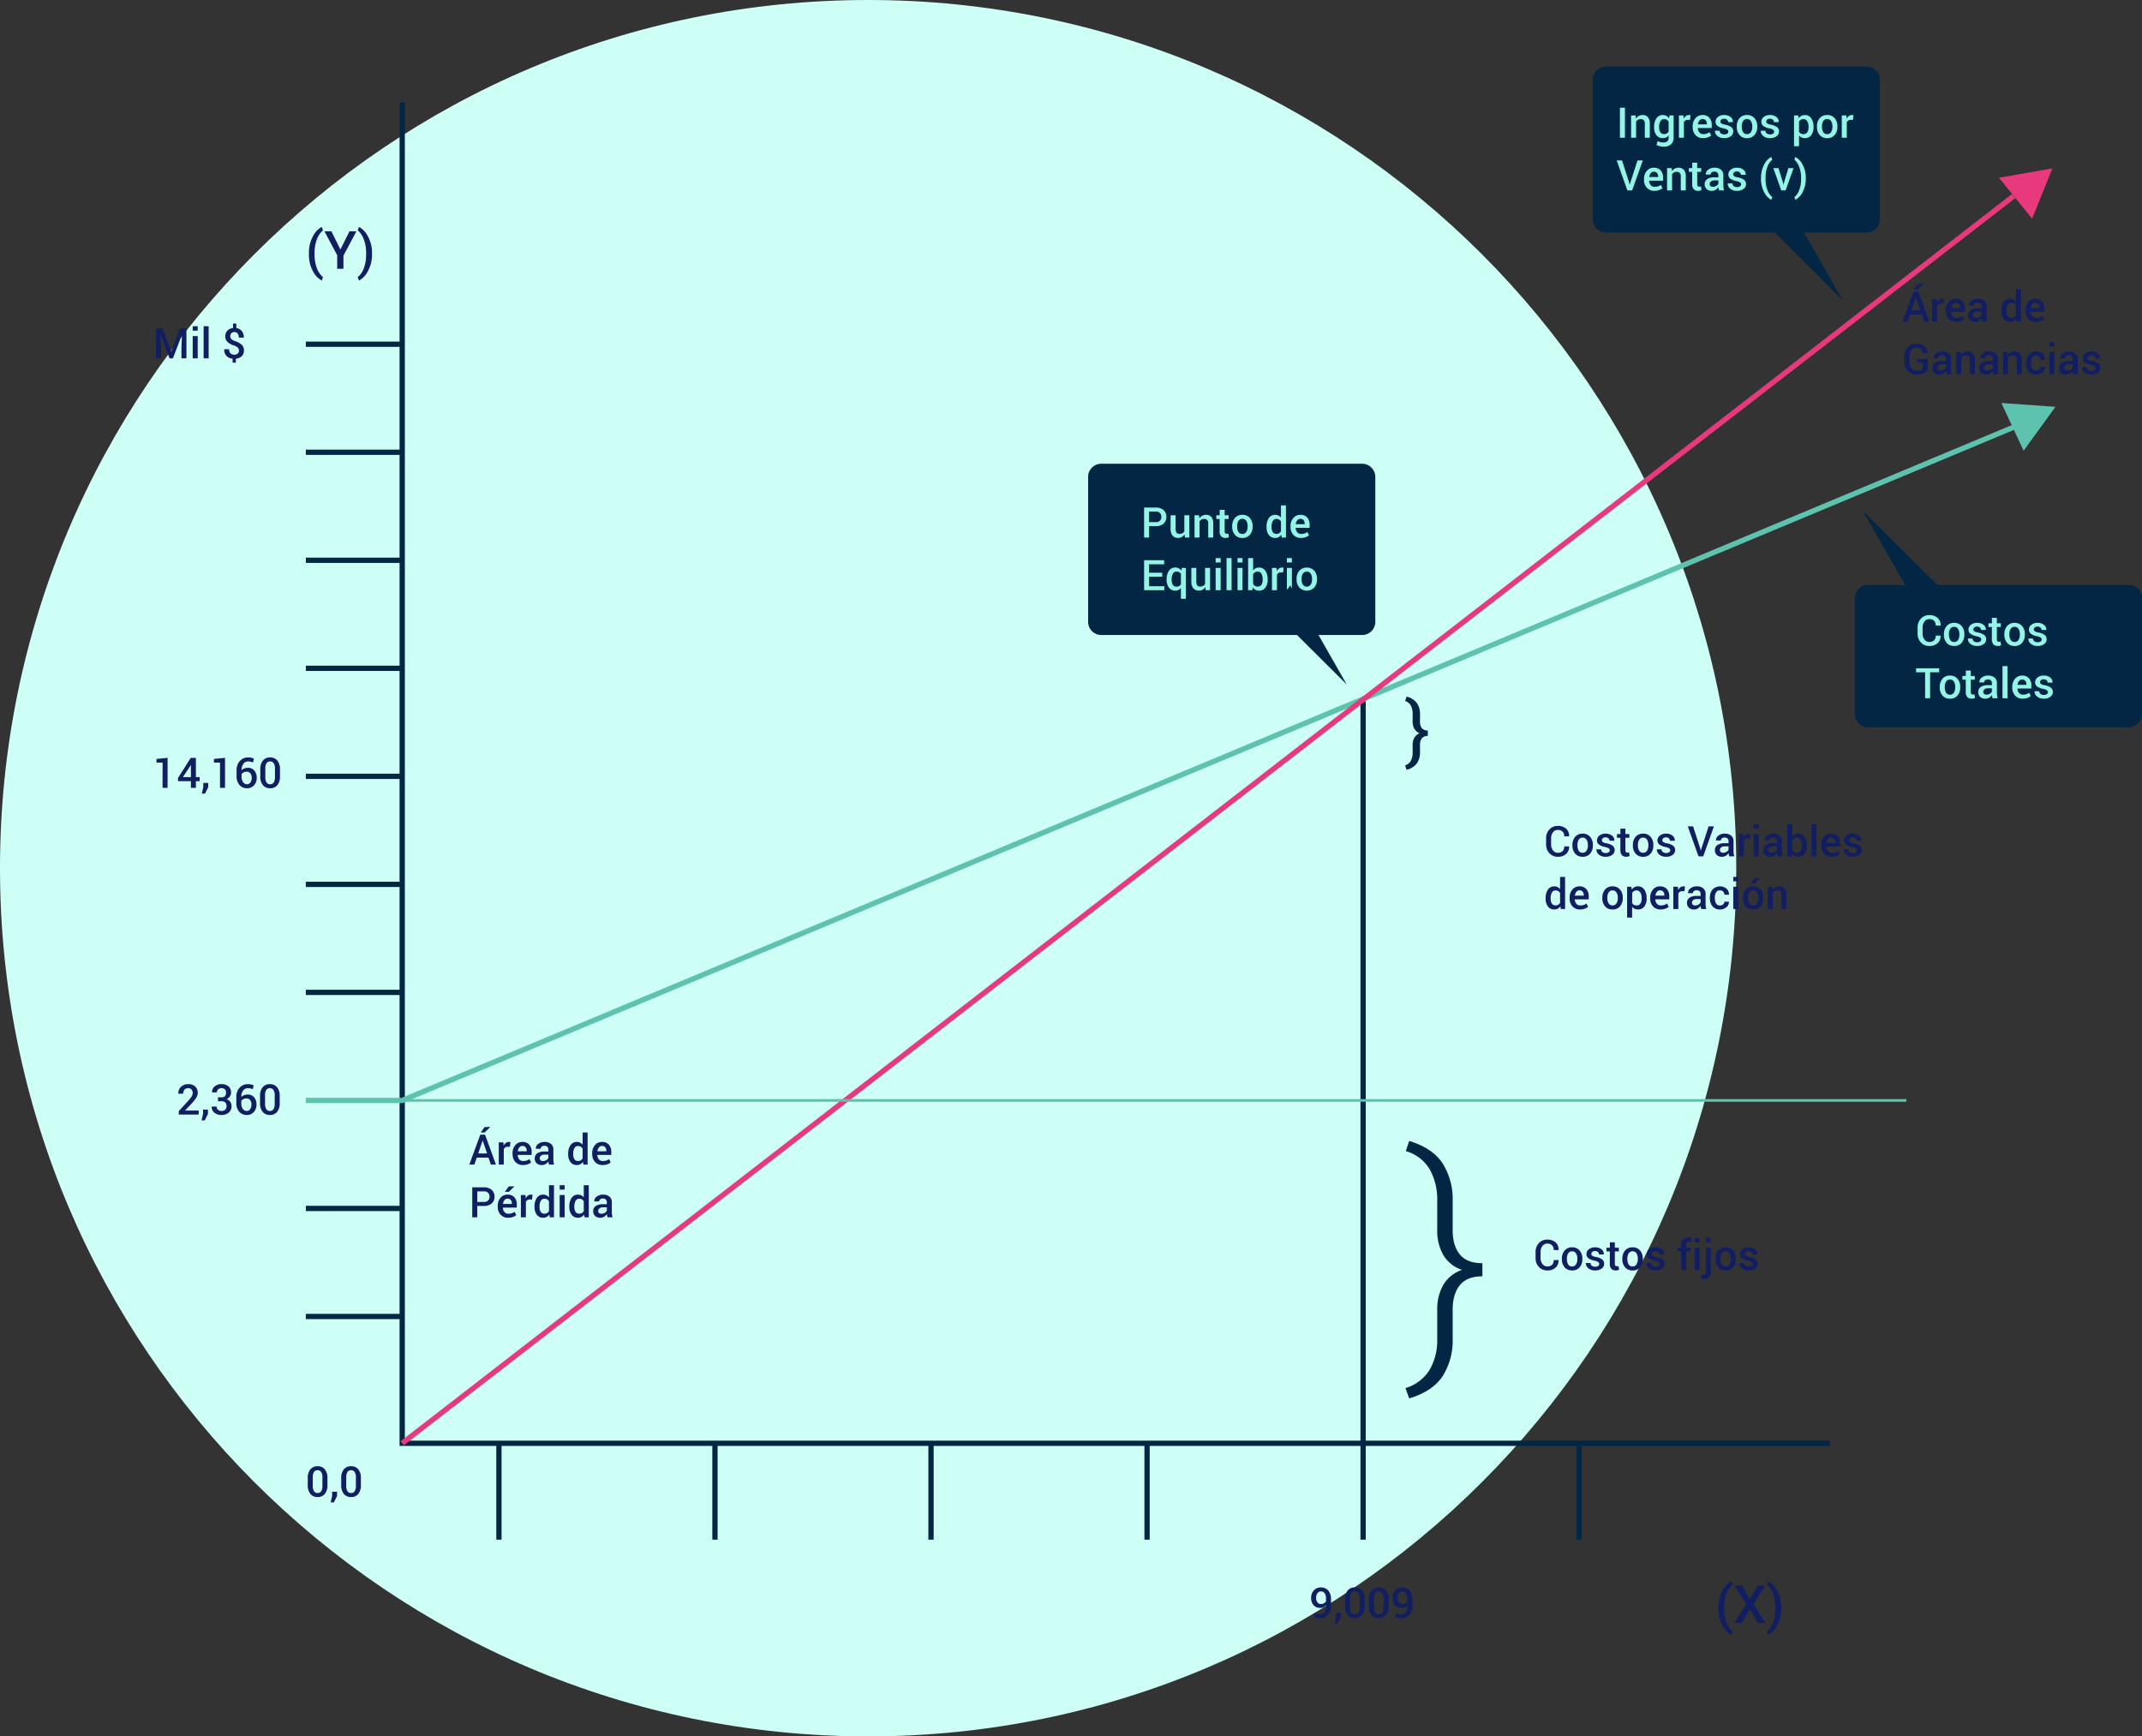 <svg xmlns="http://www.w3.org/2000/svg" width="813" height="659" viewBox="0 0 813 659">
  <rect x="0" y="0" width="813" height="659" fill="#333333" stroke="none"/>
  <g id="Grupo_23390" data-name="Grupo 23390" transform="translate(9644 9460)">
    <path id="Trazado_5027" data-name="Trazado 5027" d="M329.5,0C511.478,0,659,147.522,659,329.5S511.478,659,329.5,659,0,511.478,0,329.5,147.522,0,329.5,0Z" transform="translate(-9644 -9460)" fill="#cefff7"/>
    <path id="Trazado_4962" data-name="Trazado 4962" d="M-11113.34-10092.905v508.878h541.93" transform="translate(1622 671.789)" fill="none" stroke="#022644" stroke-width="2"/>
    <path id="Trazado_4963" data-name="Trazado 4963" d="M-11113.339-9669.363h-36.587" transform="translate(1622 709)" fill="none" stroke="#022644" stroke-width="2"/>
    <path id="Trazado_4964" data-name="Trazado 4964" d="M-11113.339-9669.363h-36.587" transform="translate(1622 668)" fill="none" stroke="#022644" stroke-width="2"/>
    <path id="Trazado_4965" data-name="Trazado 4965" d="M-11149.926-9669.363h36.587l612.531-255.892" transform="translate(1622 627)" fill="none" stroke="#5dc2ae" stroke-width="2"/>
    <path id="Trazado_4966" data-name="Trazado 4966" d="M-11113.339-9669.363h-36.587" transform="translate(1622 586)" fill="none" stroke="#022644" stroke-width="2"/>
    <path id="Trazado_4967" data-name="Trazado 4967" d="M-11113.339-9669.363h-36.587" transform="translate(1622 545)" fill="none" stroke="#022644" stroke-width="2"/>
    <path id="Trazado_4968" data-name="Trazado 4968" d="M-11113.339-9669.363h-36.587" transform="translate(1622 504)" fill="none" stroke="#022644" stroke-width="2"/>
    <path id="Trazado_4969" data-name="Trazado 4969" d="M-11113.339-9669.363h-36.587" transform="translate(1622 463)" fill="none" stroke="#022644" stroke-width="2"/>
    <path id="Trazado_4970" data-name="Trazado 4970" d="M-11113.339-9669.363h-36.587" transform="translate(1622 422)" fill="none" stroke="#022644" stroke-width="2"/>
    <path id="Trazado_4971" data-name="Trazado 4971" d="M-11113.339-9669.363h-36.587" transform="translate(1622 381)" fill="none" stroke="#022644" stroke-width="2"/>
    <path id="Trazado_4972" data-name="Trazado 4972" d="M-11113.339-9669.363h-36.587" transform="translate(1622 340)" fill="none" stroke="#022644" stroke-width="2"/>
    <path id="Trazado_4974" data-name="Trazado 4974" d="M-11113.339-9669.363h-36.587" transform="translate(-19123.996 2237.688) rotate(90)" fill="none" stroke="#022644" stroke-width="2"/>
    <path id="Trazado_4976" data-name="Trazado 4976" d="M-11113.339-9669.363h-36.587" transform="translate(-19041.996 2237.688) rotate(90)" fill="none" stroke="#022644" stroke-width="2"/>
    <path id="Trazado_4978" data-name="Trazado 4978" d="M-11113.339-9669.363h-36.587" transform="translate(-18959.996 2237.688) rotate(90)" fill="none" stroke="#022644" stroke-width="2"/>
    <path id="Trazado_4980" data-name="Trazado 4980" d="M-11113.339-9669.363h-36.587" transform="translate(-18877.996 2237.688) rotate(90)" fill="none" stroke="#022644" stroke-width="2"/>
    <path id="Trazado_4982" data-name="Trazado 4982" d="M-11113.339-9669.363h-318.119" transform="translate(-18795.996 2237.688) rotate(90)" fill="none" stroke="#022644" stroke-width="2"/>
    <path id="Trazado_4984" data-name="Trazado 4984" d="M-11113.339-9669.363h-36.587" transform="translate(-18713.996 2237.688) rotate(90)" fill="none" stroke="#022644" stroke-width="2"/>
    <path id="Trazado_5028" data-name="Trazado 5028" d="M8.406,0H.852V-1.311l3.7-4.032A8.989,8.989,0,0,0,5.8-6.973a2.613,2.613,0,0,0,.344-1.246A1.891,1.891,0,0,0,5.7-9.5a1.508,1.508,0,0,0-1.2-.516,1.854,1.854,0,0,0-1.484.563,2.293,2.293,0,0,0-.484,1.547H.7L.68-7.953A3.343,3.343,0,0,1,1.672-10.5,3.813,3.813,0,0,1,4.5-11.539a3.61,3.61,0,0,1,2.594.906,3.117,3.117,0,0,1,.953,2.367A3.5,3.5,0,0,1,7.5-6.4,15.732,15.732,0,0,1,5.789-4.234L3.258-1.57l.023.047H8.406ZM11.93-.242,10.719,2.2h-1.2l.547-2.508V-1.859H11.93Zm3.82-6.3h1.32A1.7,1.7,0,0,0,18.4-7,1.882,1.882,0,0,0,18.8-8.3a1.744,1.744,0,0,0-.437-1.27,1.72,1.72,0,0,0-1.289-.449,1.809,1.809,0,0,0-1.262.441,1.489,1.489,0,0,0-.488,1.16H13.5l-.016-.047a2.655,2.655,0,0,1,.973-2.191,3.815,3.815,0,0,1,2.6-.887,3.963,3.963,0,0,1,2.656.844A2.975,2.975,0,0,1,20.7-8.3a2.533,2.533,0,0,1-.445,1.406,2.919,2.919,0,0,1-1.266,1.055,2.706,2.706,0,0,1,1.426,1.047,2.873,2.873,0,0,1,.457,1.6A3.026,3.026,0,0,1,19.8-.73a4.147,4.147,0,0,1-2.746.895A4.175,4.175,0,0,1,14.4-.676,2.67,2.67,0,0,1,13.375-3l.016-.047h1.828a1.58,1.58,0,0,0,.508,1.221,1.919,1.919,0,0,0,1.352.467,1.954,1.954,0,0,0,1.391-.476,1.758,1.758,0,0,0,.508-1.349A1.907,1.907,0,0,0,18.512-4.6a1.989,1.989,0,0,0-1.441-.456H15.75Zm11.359-4.992a5.281,5.281,0,0,1,1.172.128,4.955,4.955,0,0,1,1.008.336L28.93-9.617a5.8,5.8,0,0,0-.852-.293,3.916,3.916,0,0,0-.961-.105,2.21,2.21,0,0,0-1.832.885,3.765,3.765,0,0,0-.691,2.381V-6.7a3.34,3.34,0,0,1,1.09-.664,3.832,3.832,0,0,1,1.363-.234,2.969,2.969,0,0,1,2.41,1.066,4.1,4.1,0,0,1,.887,2.715A4.087,4.087,0,0,1,29.328-.953,3.43,3.43,0,0,1,26.664.164a3.685,3.685,0,0,1-2.848-1.219A4.866,4.866,0,0,1,22.7-4.461V-6.633A5.012,5.012,0,0,1,23.957-10.2,4.129,4.129,0,0,1,27.109-11.539Zm-.531,5.422a2.673,2.673,0,0,0-1.219.253,1.848,1.848,0,0,0-.766.69v.811a3.663,3.663,0,0,0,.582,2.223,1.782,1.782,0,0,0,1.488.78,1.492,1.492,0,0,0,1.3-.71,3.064,3.064,0,0,0,.477-1.747,2.619,2.619,0,0,0-.5-1.661A1.641,1.641,0,0,0,26.578-6.117ZM39.164-4.383a5.054,5.054,0,0,1-1,3.383A3.4,3.4,0,0,1,35.445.164,3.43,3.43,0,0,1,32.711-1,5.027,5.027,0,0,1,31.7-4.383v-2.6a5.072,5.072,0,0,1,1-3.383,3.4,3.4,0,0,1,2.727-1.172,3.411,3.411,0,0,1,2.727,1.172,5.045,5.045,0,0,1,1.008,3.383Zm-1.9-2.893A3.648,3.648,0,0,0,36.8-9.344a1.563,1.563,0,0,0-1.367-.671,1.553,1.553,0,0,0-1.363.671A3.673,3.673,0,0,0,33.6-7.276v3.161a3.661,3.661,0,0,0,.473,2.08,1.569,1.569,0,0,0,1.371.675A1.543,1.543,0,0,0,36.8-2.031a3.733,3.733,0,0,0,.461-2.084Z" transform="translate(-9577 -9037)" fill="#111e61"/>
    <path id="Trazado_5029" data-name="Trazado 5029" d="M5.609,0h-1.9V-9.57H1.4v-1.4l4.211-.406ZM16.352-4.055h1.438v1.523H16.352V0H14.461V-2.531H9.578L9.531-3.689,14.4-11.375h1.953Zm-4.945,0h3.055V-8.672l-.047-.016-.156.336ZM21.023-.242,19.813,2.2h-1.2l.547-2.508V-1.859h1.867ZM27.406,0h-1.9V-9.57H23.2v-1.4l4.211-.406Zm8.8-11.539a5.281,5.281,0,0,1,1.172.128,4.955,4.955,0,0,1,1.008.336l-.359,1.458a5.8,5.8,0,0,0-.852-.293,3.916,3.916,0,0,0-.961-.105,2.21,2.21,0,0,0-1.832.885,3.765,3.765,0,0,0-.691,2.381V-6.7a3.34,3.34,0,0,1,1.09-.664,3.832,3.832,0,0,1,1.363-.234,2.969,2.969,0,0,1,2.41,1.066,4.1,4.1,0,0,1,.887,2.715A4.087,4.087,0,0,1,38.422-.953,3.43,3.43,0,0,1,35.758.164,3.685,3.685,0,0,1,32.91-1.055,4.866,4.866,0,0,1,31.8-4.461V-6.633A5.012,5.012,0,0,1,33.051-10.2,4.129,4.129,0,0,1,36.2-11.539Zm-.531,5.422a2.673,2.673,0,0,0-1.219.253,1.848,1.848,0,0,0-.766.69v.811a3.664,3.664,0,0,0,.582,2.223,1.782,1.782,0,0,0,1.488.78,1.492,1.492,0,0,0,1.3-.71,3.064,3.064,0,0,0,.477-1.747,2.619,2.619,0,0,0-.5-1.661A1.641,1.641,0,0,0,35.672-6.117ZM48.258-4.383a5.054,5.054,0,0,1-1,3.383A3.4,3.4,0,0,1,44.539.164,3.43,3.43,0,0,1,41.8-1,5.027,5.027,0,0,1,40.8-4.383v-2.6a5.072,5.072,0,0,1,1-3.383,3.4,3.4,0,0,1,2.727-1.172,3.411,3.411,0,0,1,2.727,1.172,5.045,5.045,0,0,1,1.008,3.383Zm-1.9-2.893a3.648,3.648,0,0,0-.469-2.068,1.563,1.563,0,0,0-1.367-.671,1.553,1.553,0,0,0-1.363.671A3.673,3.673,0,0,0,42.7-7.276v3.161a3.661,3.661,0,0,0,.473,2.08,1.569,1.569,0,0,0,1.371.675A1.543,1.543,0,0,0,45.9-2.031a3.733,3.733,0,0,0,.461-2.084Z" transform="translate(-9586 -9161)" fill="#111e61"/>
    <path id="Trazado_5030" data-name="Trazado 5030" d="M3.7-11.375l3.273,8.75h.047l3.281-8.75h2.461V0h-1.9V-3.875l.188-4.93-.047-.008L7.633,0H6.359L3-8.789l-.047.008.188,4.906V0h-1.9V-11.375ZM17.039,0h-1.9V-8.453h1.9Zm0-10.523h-1.9v-1.664h1.9ZM21.188,0h-1.9V-12.187h1.9ZM32.7-2.964a1.506,1.506,0,0,0-.434-1.1,3.883,3.883,0,0,0-1.449-.8A6.643,6.643,0,0,1,28.34-6.223a2.857,2.857,0,0,1-.824-2.16,2.982,2.982,0,0,1,.789-2.133,3.362,3.362,0,0,1,2.141-.992v-1.7H31.7v1.719a3.175,3.175,0,0,1,2.09,1.145,3.876,3.876,0,0,1,.754,2.5H32.648a2.512,2.512,0,0,0-.437-1.558,1.429,1.429,0,0,0-1.2-.575,1.557,1.557,0,0,0-1.2.428,1.619,1.619,0,0,0-.4,1.15,1.5,1.5,0,0,0,.418,1.1,4.086,4.086,0,0,0,1.5.808,6.848,6.848,0,0,1,2.453,1.375,2.845,2.845,0,0,1,.8,2.141,2.883,2.883,0,0,1-.82,2.156,3.629,3.629,0,0,1-2.242.953V1.648H30.289V.133a3.8,3.8,0,0,1-2.3-1.012,3.269,3.269,0,0,1-.871-2.543l.016-.039h1.844a2.029,2.029,0,0,0,.543,1.592,1.976,1.976,0,0,0,1.355.478,1.957,1.957,0,0,0,1.344-.423A1.46,1.46,0,0,0,32.7-2.964Z" transform="translate(-9586 -9324)" fill="#111e61"/>
    <path id="Trazado_5031" data-name="Trazado 5031" d="M1.25-5.781a13.1,13.1,0,0,1,1.528-6.548,8.076,8.076,0,0,1,3.306-3.53l.059.01.439,1.309a7.681,7.681,0,0,0-2.241,3.193A14.274,14.274,0,0,0,3.408-5.8v.2A14.341,14.341,0,0,0,4.336-.059,8.19,8.19,0,0,0,6.582,3.2l-.439,1.25H6.084A8.1,8.1,0,0,1,2.773.918,13.107,13.107,0,0,1,1.25-5.625ZM13.2-7.3l3.438-6.914h2.646L14.355-4.99V0H11.992V-5.117l-4.854-9.1H9.785ZM25.2-5.625A12.935,12.935,0,0,1,23.638.9a8.19,8.19,0,0,1-3.345,3.555h-.059L19.785,3.2A7.752,7.752,0,0,0,22.021-.02a14.461,14.461,0,0,0,.938-5.586v-.2A14.054,14.054,0,0,0,22-11.353,8.387,8.387,0,0,0,19.785-14.6l.449-1.26h.059a8.164,8.164,0,0,1,3.34,3.555A12.936,12.936,0,0,1,25.2-5.781Z" transform="translate(-9528 -9358)" fill="#111e61"/>
    <path id="Trazado_5032" data-name="Trazado 5032" d="M4.023-1.359a2.03,2.03,0,0,0,1.641-.751A3.354,3.354,0,0,0,6.289-4.3v-.523a2.519,2.519,0,0,1-.934.793,2.709,2.709,0,0,1-1.207.27A3.308,3.308,0,0,1,1.582-4.793,4.01,4.01,0,0,1,.641-7.609,3.932,3.932,0,0,1,1.7-10.426,3.45,3.45,0,0,1,4.3-11.539a3.625,3.625,0,0,1,2.82,1.16A4.8,4.8,0,0,1,8.18-7.039v2.664A4.6,4.6,0,0,1,7.02-1.027a4,4,0,0,1-3,1.191A6.534,6.534,0,0,1,2.813.046,5.082,5.082,0,0,1,1.664-.307l.25-1.458a4.181,4.181,0,0,0,.977.313A6.183,6.183,0,0,0,4.023-1.359Zm.3-3.883a2.435,2.435,0,0,0,1.211-.281,1.9,1.9,0,0,0,.75-.727V-7.266a3.468,3.468,0,0,0-.508-2.051,1.68,1.68,0,0,0-1.445-.7,1.551,1.551,0,0,0-1.281.684,2.78,2.78,0,0,0-.516,1.723,2.857,2.857,0,0,0,.473,1.715A1.534,1.534,0,0,0,4.328-5.242Zm7.6,5L10.719,2.2h-1.2l.547-2.508V-1.859H11.93Zm9.047-4.141a5.054,5.054,0,0,1-1,3.383A3.4,3.4,0,0,1,17.258.164,3.43,3.43,0,0,1,14.523-1a5.027,5.027,0,0,1-1.008-3.383v-2.6a5.072,5.072,0,0,1,1-3.383,3.4,3.4,0,0,1,2.727-1.172,3.411,3.411,0,0,1,2.727,1.172,5.045,5.045,0,0,1,1.008,3.383Zm-1.9-2.893a3.648,3.648,0,0,0-.469-2.068,1.563,1.563,0,0,0-1.367-.671,1.553,1.553,0,0,0-1.363.671,3.673,3.673,0,0,0-.465,2.068v3.161a3.661,3.661,0,0,0,.473,2.08,1.569,1.569,0,0,0,1.371.675,1.543,1.543,0,0,0,1.359-.671,3.733,3.733,0,0,0,.461-2.084ZM30.07-4.383A5.054,5.054,0,0,1,29.07-1,3.4,3.4,0,0,1,26.352.164,3.43,3.43,0,0,1,23.617-1a5.027,5.027,0,0,1-1.008-3.383v-2.6a5.072,5.072,0,0,1,1-3.383,3.4,3.4,0,0,1,2.727-1.172,3.411,3.411,0,0,1,2.727,1.172A5.045,5.045,0,0,1,30.07-6.984Zm-1.9-2.893A3.648,3.648,0,0,0,27.7-9.344a1.563,1.563,0,0,0-1.367-.671,1.553,1.553,0,0,0-1.363.671,3.673,3.673,0,0,0-.465,2.068v3.161a3.661,3.661,0,0,0,.473,2.08,1.569,1.569,0,0,0,1.371.675,1.543,1.543,0,0,0,1.359-.671,3.733,3.733,0,0,0,.461-2.084Zm6.742,5.917a2.03,2.03,0,0,0,1.641-.751A3.354,3.354,0,0,0,37.18-4.3v-.523a2.519,2.519,0,0,1-.934.793,2.709,2.709,0,0,1-1.207.27,3.308,3.308,0,0,1-2.566-1.027,4.01,4.01,0,0,1-.941-2.816,3.932,3.932,0,0,1,1.055-2.816A3.45,3.45,0,0,1,35.2-11.539a3.625,3.625,0,0,1,2.82,1.16,4.8,4.8,0,0,1,1.055,3.34v2.664a4.6,4.6,0,0,1-1.16,3.348,4,4,0,0,1-3,1.191A6.534,6.534,0,0,1,33.7.046a5.082,5.082,0,0,1-1.148-.353l.25-1.458a4.181,4.181,0,0,0,.977.313A6.183,6.183,0,0,0,34.914-1.359Zm.3-3.883a2.435,2.435,0,0,0,1.211-.281,1.9,1.9,0,0,0,.75-.727V-7.266a3.468,3.468,0,0,0-.508-2.051,1.68,1.68,0,0,0-1.445-.7,1.551,1.551,0,0,0-1.281.684,2.78,2.78,0,0,0-.516,1.723A2.857,2.857,0,0,0,33.9-5.895,1.534,1.534,0,0,0,35.219-5.242Z" transform="translate(-9147 -8846)" fill="#111e61"/>
    <path id="Trazado_4985" data-name="Trazado 4985" d="M-11113.34-9621.238l611.621-473.351" transform="translate(1622 709)" fill="none" stroke="#e8397c" stroke-width="2"/>
    <path id="Trazado_5033" data-name="Trazado 5033" d="M10,0,20,18H0Z" transform="translate(-8871.299 -9403.871) rotate(51)" fill="#e8397c"/>
    <path id="Trazado_5034" data-name="Trazado 5034" d="M10,0,20,18H0Z" transform="translate(-8868.069 -9314.666) rotate(65)" fill="#5dc2ae"/>
    <path id="Trazado_5035" data-name="Trazado 5035" d="M7.406-2.656H2.953L2.047,0H.125L4.3-11.375H6.1L10.234,0H8.3ZM3.5-4.242H6.867L5.219-9.1H5.172ZM5.938-14.266h2.1l.016.047L5.922-12.187H4.445Zm9.586,7.523-.812-.031a1.7,1.7,0,0,0-.926.234,1.544,1.544,0,0,0-.574.664V0h-1.9V-8.453h1.734l.125,1.227A2.711,2.711,0,0,1,14-8.242a1.919,1.919,0,0,1,1.16-.367,1.769,1.769,0,0,1,.32.027,2.339,2.339,0,0,1,.273.066ZM20.477.164a3.675,3.675,0,0,1-2.863-1.176,4.322,4.322,0,0,1-1.066-3.02v-.312A4.488,4.488,0,0,1,17.605-7.4a3.348,3.348,0,0,1,2.652-1.207,3.3,3.3,0,0,1,2.621,1.035,4.056,4.056,0,0,1,.91,2.777V-3.68H18.516l-.016.039A2.647,2.647,0,0,0,19.09-2a1.868,1.868,0,0,0,1.5.638,4.065,4.065,0,0,0,1.313-.187,4.3,4.3,0,0,0,1.055-.539L23.57-.841A3.927,3.927,0,0,1,22.3-.126,5.278,5.278,0,0,1,20.477.164Zm-.219-7.25a1.424,1.424,0,0,0-1.156.559,2.75,2.75,0,0,0-.562,1.418l.016.039h3.352v-.2a2.023,2.023,0,0,0-.41-1.312A1.5,1.5,0,0,0,20.258-7.086ZM30.406,0q-.1-.32-.168-.625a4.468,4.468,0,0,1-.09-.609,3.354,3.354,0,0,1-1.027,1,2.614,2.614,0,0,1-1.426.4,2.81,2.81,0,0,1-2.027-.68,2.468,2.468,0,0,1-.707-1.867,2.206,2.206,0,0,1,.969-1.91,4.678,4.678,0,0,1,2.727-.684h1.477v-.742a1.372,1.372,0,0,0-.391-1.039,1.55,1.55,0,0,0-1.117-.375,1.582,1.582,0,0,0-1.031.313.992.992,0,0,0-.383.8H25.383l-.008-.047a2.094,2.094,0,0,1,.895-1.773,3.79,3.79,0,0,1,2.473-.773,3.616,3.616,0,0,1,2.383.75A2.64,2.64,0,0,1,32.031-5.7v3.758a6.93,6.93,0,0,0,.07,1A5.331,5.331,0,0,0,32.328,0ZM28.078-1.359a2.387,2.387,0,0,0,1.293-.359,1.81,1.81,0,0,0,.762-.82v-1.25H28.625a1.9,1.9,0,0,0-1.3.41,1.246,1.246,0,0,0-.469.965.984.984,0,0,0,.316.77A1.3,1.3,0,0,0,28.078-1.359Zm9.578-2.75a5.574,5.574,0,0,1,.867-3.262,2.8,2.8,0,0,1,2.438-1.238,2.666,2.666,0,0,1,1.23.277,2.785,2.785,0,0,1,.941.793v-4.648h1.9V0H43.438L43.25-1.047a2.794,2.794,0,0,1-.977.9,2.748,2.748,0,0,1-1.328.309A2.876,2.876,0,0,1,38.523-.969a4.766,4.766,0,0,1-.867-2.977Zm1.9.164A3.4,3.4,0,0,0,40-2.078a1.573,1.573,0,0,0,1.426.7,1.906,1.906,0,0,0,1.02-.258,1.963,1.963,0,0,0,.684-.734V-6.062a2,2,0,0,0-.687-.73,1.859,1.859,0,0,0-1-.262,1.531,1.531,0,0,0-1.43.816,4.308,4.308,0,0,0-.461,2.129ZM50.7.164a3.675,3.675,0,0,1-2.863-1.176,4.322,4.322,0,0,1-1.066-3.02v-.312A4.488,4.488,0,0,1,47.824-7.4a3.348,3.348,0,0,1,2.652-1.207A3.3,3.3,0,0,1,53.1-7.574a4.056,4.056,0,0,1,.91,2.777V-3.68H48.734l-.016.039A2.647,2.647,0,0,0,49.309-2a1.868,1.868,0,0,0,1.5.638,4.065,4.065,0,0,0,1.313-.187,4.3,4.3,0,0,0,1.055-.539l.609,1.245a3.927,3.927,0,0,1-1.266.715A5.278,5.278,0,0,1,50.7.164Zm-.219-7.25a1.424,1.424,0,0,0-1.156.559,2.75,2.75,0,0,0-.562,1.418l.016.039h3.352v-.2a2.023,2.023,0,0,0-.41-1.312A1.5,1.5,0,0,0,50.477-7.086ZM3.141,15.688V20h-1.9V8.625H5.688A4.214,4.214,0,0,1,8.637,9.6,3.3,3.3,0,0,1,9.7,12.156a3.293,3.293,0,0,1-1.066,2.566,4.236,4.236,0,0,1-2.949.965Zm0-1.523H5.688A2.081,2.081,0,0,0,7.273,13.6a2,2,0,0,0,.531-1.43,2.055,2.055,0,0,0-.531-1.445,2.049,2.049,0,0,0-1.586-.578H3.141Zm11.711,6a3.675,3.675,0,0,1-2.863-1.176,4.322,4.322,0,0,1-1.066-3.02v-.312A4.488,4.488,0,0,1,11.98,12.6a3.348,3.348,0,0,1,2.652-1.207,3.3,3.3,0,0,1,2.621,1.035,4.056,4.056,0,0,1,.91,2.777V16.32H12.891l-.016.039A2.647,2.647,0,0,0,13.465,18a1.868,1.868,0,0,0,1.5.638,4.065,4.065,0,0,0,1.313-.187,4.3,4.3,0,0,0,1.055-.539l.609,1.245a3.927,3.927,0,0,1-1.266.715A5.278,5.278,0,0,1,14.852,20.164Zm-.219-7.25a1.424,1.424,0,0,0-1.156.559,2.75,2.75,0,0,0-.562,1.418l.016.039h3.352v-.2a2.023,2.023,0,0,0-.41-1.312A1.5,1.5,0,0,0,14.633,12.914Zm.477-4.664h2.1l.016.047-2.133,2.031H13.617Zm8.8,5.008-.812-.031a1.7,1.7,0,0,0-.926.234,1.544,1.544,0,0,0-.574.664V20H19.7V11.547H21.43l.125,1.227a2.711,2.711,0,0,1,.824-1.016,1.919,1.919,0,0,1,1.16-.367,1.769,1.769,0,0,1,.32.027,2.339,2.339,0,0,1,.273.066Zm.977,2.633a5.574,5.574,0,0,1,.867-3.262,2.8,2.8,0,0,1,2.438-1.238,2.666,2.666,0,0,1,1.23.277,2.785,2.785,0,0,1,.941.793V7.813h1.9V20H30.664l-.187-1.047a2.794,2.794,0,0,1-.977.9,2.748,2.748,0,0,1-1.328.309,2.876,2.876,0,0,1-2.422-1.133,4.766,4.766,0,0,1-.867-2.977Zm1.9.164a3.4,3.4,0,0,0,.449,1.867,1.573,1.573,0,0,0,1.426.7,1.906,1.906,0,0,0,1.02-.258,1.963,1.963,0,0,0,.684-.734V13.938a2,2,0,0,0-.687-.73,1.859,1.859,0,0,0-1-.262,1.531,1.531,0,0,0-1.43.816,4.308,4.308,0,0,0-.461,2.129ZM36.32,20h-1.9V11.547h1.9Zm0-10.523h-1.9V7.813h1.9Zm1.773,6.414a5.574,5.574,0,0,1,.867-3.262A2.8,2.8,0,0,1,41.4,11.391a2.666,2.666,0,0,1,1.23.277,2.785,2.785,0,0,1,.941.793V7.813h1.9V20H43.875l-.187-1.047a2.794,2.794,0,0,1-.977.9,2.748,2.748,0,0,1-1.328.309,2.876,2.876,0,0,1-2.422-1.133,4.766,4.766,0,0,1-.867-2.977Zm1.9.164a3.4,3.4,0,0,0,.449,1.867,1.573,1.573,0,0,0,1.426.7,1.906,1.906,0,0,0,1.02-.258,1.963,1.963,0,0,0,.684-.734V13.938a2,2,0,0,0-.687-.73,1.859,1.859,0,0,0-1-.262,1.531,1.531,0,0,0-1.43.816,4.308,4.308,0,0,0-.461,2.129ZM52.594,20q-.1-.32-.168-.625a4.468,4.468,0,0,1-.09-.609,3.354,3.354,0,0,1-1.027,1,2.614,2.614,0,0,1-1.426.4,2.81,2.81,0,0,1-2.027-.68,2.468,2.468,0,0,1-.707-1.867,2.206,2.206,0,0,1,.969-1.91,4.678,4.678,0,0,1,2.727-.684H52.32v-.742a1.372,1.372,0,0,0-.391-1.039,1.55,1.55,0,0,0-1.117-.375,1.582,1.582,0,0,0-1.031.313.992.992,0,0,0-.383.8H47.57l-.008-.047a2.094,2.094,0,0,1,.895-1.773,3.79,3.79,0,0,1,2.473-.773,3.617,3.617,0,0,1,2.383.75,2.64,2.64,0,0,1,.906,2.156v3.758a6.93,6.93,0,0,0,.07,1,5.331,5.331,0,0,0,.227.941Zm-2.328-1.359a2.387,2.387,0,0,0,1.293-.359,1.81,1.81,0,0,0,.762-.82v-1.25H50.813a1.9,1.9,0,0,0-1.3.41,1.246,1.246,0,0,0-.469.965.984.984,0,0,0,.316.77A1.3,1.3,0,0,0,50.266,18.641Z" transform="translate(-9466 -9018)" fill="#111e61"/>
    <path id="Trazado_5036" data-name="Trazado 5036" d="M9.539-3.773l.016.047A3.582,3.582,0,0,1,8.434-.918,4.376,4.376,0,0,1,5.313.164a4.219,4.219,0,0,1-3.238-1.34A4.831,4.831,0,0,1,.828-4.6V-6.766a4.885,4.885,0,0,1,1.23-3.426,4.131,4.131,0,0,1,3.2-1.348A4.534,4.534,0,0,1,8.434-10.48,3.575,3.575,0,0,1,9.563-7.633l-.016.047H7.711A2.463,2.463,0,0,0,7.09-9.375a2.439,2.439,0,0,0-1.832-.641,2.182,2.182,0,0,0-1.848.921,3.771,3.771,0,0,0-.684,2.31v2.178a3.737,3.737,0,0,0,.7,2.326,2.246,2.246,0,0,0,1.887.921A2.376,2.376,0,0,0,7.1-1.99a2.462,2.462,0,0,0,.609-1.783ZM10.82-4.3A4.6,4.6,0,0,1,11.852-7.4a3.556,3.556,0,0,1,2.836-1.211A3.545,3.545,0,0,1,17.539-7.4,4.564,4.564,0,0,1,18.578-4.3v.164a4.587,4.587,0,0,1-1.039,3.109A3.548,3.548,0,0,1,14.7.164a3.57,3.57,0,0,1-2.852-1.2,4.6,4.6,0,0,1-1.031-3.1Zm1.9.16A3.766,3.766,0,0,0,13.2-2.132a1.634,1.634,0,0,0,1.5.772,1.642,1.642,0,0,0,1.484-.772,3.673,3.673,0,0,0,.5-2.013v-.164a3.625,3.625,0,0,0-.5-1.99,1.648,1.648,0,0,0-1.5-.788A1.633,1.633,0,0,0,13.2-6.3a3.741,3.741,0,0,0-.484,1.99ZM24.984-2.3a.883.883,0,0,0-.375-.727,3.74,3.74,0,0,0-1.4-.508,5.8,5.8,0,0,1-2.293-.91,1.908,1.908,0,0,1-.777-1.605,2.284,2.284,0,0,1,.9-1.812,3.573,3.573,0,0,1,2.367-.75,3.707,3.707,0,0,1,2.457.762,2.256,2.256,0,0,1,.871,1.887l-.016.047H24.9a1.191,1.191,0,0,0-.4-.9,1.532,1.532,0,0,0-1.094-.375,1.565,1.565,0,0,0-1.047.309A.958.958,0,0,0,22-6.125a.846.846,0,0,0,.34.707,3.649,3.649,0,0,0,1.379.465,5.809,5.809,0,0,1,2.363.926,1.952,1.952,0,0,1,.77,1.629A2.216,2.216,0,0,1,25.91-.547a4.011,4.011,0,0,1-2.48.711,3.786,3.786,0,0,1-2.6-.844,2.383,2.383,0,0,1-.906-1.937l.016-.047H21.7a1.266,1.266,0,0,0,.531,1.07,2.135,2.135,0,0,0,1.219.336,1.946,1.946,0,0,0,1.133-.281A.882.882,0,0,0,24.984-2.3Zm5.93-8.211v2.055H32.43v1.406H30.914v4.672a1.019,1.019,0,0,0,.227.746.821.821,0,0,0,.6.223,1.679,1.679,0,0,0,.3-.027,1.852,1.852,0,0,0,.281-.074l.2,1.391a2.177,2.177,0,0,1-.578.207,3.214,3.214,0,0,1-.7.074,2.177,2.177,0,0,1-1.641-.613,2.686,2.686,0,0,1-.594-1.926V-7.047H27.734V-8.453h1.289v-2.055Zm2.852,6.2A4.6,4.6,0,0,1,34.8-7.4a3.556,3.556,0,0,1,2.836-1.211A3.545,3.545,0,0,1,40.484-7.4,4.564,4.564,0,0,1,41.523-4.3v.164a4.587,4.587,0,0,1-1.039,3.109,3.548,3.548,0,0,1-2.836,1.2,3.57,3.57,0,0,1-2.852-1.2,4.6,4.6,0,0,1-1.031-3.1Zm1.9.16a3.766,3.766,0,0,0,.484,2.013,1.634,1.634,0,0,0,1.5.772,1.642,1.642,0,0,0,1.484-.772,3.673,3.673,0,0,0,.5-2.013v-.164a3.625,3.625,0,0,0-.5-1.99,1.648,1.648,0,0,0-1.5-.788,1.633,1.633,0,0,0-1.484.788,3.741,3.741,0,0,0-.484,1.99ZM47.93-2.3a.883.883,0,0,0-.375-.727,3.74,3.74,0,0,0-1.4-.508,5.8,5.8,0,0,1-2.293-.91,1.908,1.908,0,0,1-.777-1.605,2.284,2.284,0,0,1,.9-1.812,3.573,3.573,0,0,1,2.367-.75,3.707,3.707,0,0,1,2.457.762,2.256,2.256,0,0,1,.871,1.887l-.016.047h-1.82a1.191,1.191,0,0,0-.4-.9,1.532,1.532,0,0,0-1.094-.375,1.565,1.565,0,0,0-1.047.309.958.958,0,0,0-.359.754.846.846,0,0,0,.34.707,3.649,3.649,0,0,0,1.379.465,5.809,5.809,0,0,1,2.363.926A1.952,1.952,0,0,1,49.8-2.4a2.216,2.216,0,0,1-.941,1.852,4.011,4.011,0,0,1-2.48.711,3.786,3.786,0,0,1-2.6-.844,2.383,2.383,0,0,1-.906-1.937l.016-.047h1.766a1.266,1.266,0,0,0,.531,1.07,2.135,2.135,0,0,0,1.219.336,1.946,1.946,0,0,0,1.133-.281A.882.882,0,0,0,47.93-2.3ZM56.1,0V-7.047H54.813V-8.453H56.1v-.984a2.908,2.908,0,0,1,.762-2.156A2.9,2.9,0,0,1,59-12.352a3.669,3.669,0,0,1,.555.043q.281.043.633.121l-.2,1.469q-.156-.031-.348-.055a3.381,3.381,0,0,0-.41-.023,1.167,1.167,0,0,0-.926.352A1.481,1.481,0,0,0,58-9.437v.984h1.719v1.406H58V0Zm7.023,0h-1.9V-8.453h1.9Zm0-10.523h-1.9v-1.664h1.9Zm4.234,2.07V.492a3.006,3.006,0,0,1-.727,2.16,2.663,2.663,0,0,1-2.023.762,3.74,3.74,0,0,1-.508-.031,3.564,3.564,0,0,1-.477-.1l.109-1.516a2.331,2.331,0,0,0,.328.066,2.607,2.607,0,0,0,.359.027.939.939,0,0,0,.762-.332A1.6,1.6,0,0,0,65.461.492V-8.453Zm-.047-2.07h-1.9v-1.664h1.9ZM69.094-4.3A4.6,4.6,0,0,1,70.125-7.4a3.556,3.556,0,0,1,2.836-1.211A3.545,3.545,0,0,1,75.813-7.4,4.564,4.564,0,0,1,76.852-4.3v.164a4.587,4.587,0,0,1-1.039,3.109,3.548,3.548,0,0,1-2.836,1.2,3.57,3.57,0,0,1-2.852-1.2,4.6,4.6,0,0,1-1.031-3.1Zm1.9.16a3.766,3.766,0,0,0,.484,2.013,1.634,1.634,0,0,0,1.5.772,1.642,1.642,0,0,0,1.484-.772,3.673,3.673,0,0,0,.5-2.013v-.164a3.625,3.625,0,0,0-.5-1.99,1.648,1.648,0,0,0-1.5-.788,1.633,1.633,0,0,0-1.484.788,3.741,3.741,0,0,0-.484,1.99ZM83.258-2.3a.883.883,0,0,0-.375-.727,3.74,3.74,0,0,0-1.4-.508,5.8,5.8,0,0,1-2.293-.91,1.908,1.908,0,0,1-.777-1.605,2.284,2.284,0,0,1,.9-1.812,3.573,3.573,0,0,1,2.367-.75,3.707,3.707,0,0,1,2.457.762,2.256,2.256,0,0,1,.871,1.887l-.016.047h-1.82a1.191,1.191,0,0,0-.4-.9,1.532,1.532,0,0,0-1.094-.375,1.565,1.565,0,0,0-1.047.309.958.958,0,0,0-.359.754.846.846,0,0,0,.34.707,3.649,3.649,0,0,0,1.379.465,5.81,5.81,0,0,1,2.363.926,1.952,1.952,0,0,1,.77,1.629,2.216,2.216,0,0,1-.941,1.852A4.011,4.011,0,0,1,81.7.164,3.786,3.786,0,0,1,79.1-.68,2.383,2.383,0,0,1,78.2-2.617l.016-.047h1.766a1.266,1.266,0,0,0,.531,1.07,2.135,2.135,0,0,0,1.219.336,1.946,1.946,0,0,0,1.133-.281A.882.882,0,0,0,83.258-2.3Z" transform="translate(-9062 -8978)" fill="#111e61"/>
    <path id="Trazado_5037" data-name="Trazado 5037" d="M7.406-2.656H2.953L2.047,0H.125L4.3-11.375H6.1L10.234,0H8.3ZM3.5-4.242H6.867L5.219-9.1H5.172ZM5.938-14.266h2.1l.016.047L5.922-12.187H4.445Zm9.586,7.523-.812-.031a1.7,1.7,0,0,0-.926.234,1.544,1.544,0,0,0-.574.664V0h-1.9V-8.453h1.734l.125,1.227A2.711,2.711,0,0,1,14-8.242a1.919,1.919,0,0,1,1.16-.367,1.769,1.769,0,0,1,.32.027,2.339,2.339,0,0,1,.273.066ZM20.477.164a3.675,3.675,0,0,1-2.863-1.176,4.322,4.322,0,0,1-1.066-3.02v-.312A4.488,4.488,0,0,1,17.605-7.4a3.348,3.348,0,0,1,2.652-1.207,3.3,3.3,0,0,1,2.621,1.035,4.056,4.056,0,0,1,.91,2.777V-3.68H18.516l-.016.039A2.647,2.647,0,0,0,19.09-2a1.868,1.868,0,0,0,1.5.638,4.065,4.065,0,0,0,1.313-.187,4.3,4.3,0,0,0,1.055-.539L23.57-.841A3.927,3.927,0,0,1,22.3-.126,5.278,5.278,0,0,1,20.477.164Zm-.219-7.25a1.424,1.424,0,0,0-1.156.559,2.75,2.75,0,0,0-.562,1.418l.016.039h3.352v-.2a2.023,2.023,0,0,0-.41-1.312A1.5,1.5,0,0,0,20.258-7.086ZM30.406,0q-.1-.32-.168-.625a4.468,4.468,0,0,1-.09-.609,3.354,3.354,0,0,1-1.027,1,2.614,2.614,0,0,1-1.426.4,2.81,2.81,0,0,1-2.027-.68,2.468,2.468,0,0,1-.707-1.867,2.206,2.206,0,0,1,.969-1.91,4.678,4.678,0,0,1,2.727-.684h1.477v-.742a1.372,1.372,0,0,0-.391-1.039,1.55,1.55,0,0,0-1.117-.375,1.582,1.582,0,0,0-1.031.313.992.992,0,0,0-.383.8H25.383l-.008-.047a2.094,2.094,0,0,1,.895-1.773,3.79,3.79,0,0,1,2.473-.773,3.616,3.616,0,0,1,2.383.75A2.64,2.64,0,0,1,32.031-5.7v3.758a6.93,6.93,0,0,0,.07,1A5.331,5.331,0,0,0,32.328,0ZM28.078-1.359a2.387,2.387,0,0,0,1.293-.359,1.81,1.81,0,0,0,.762-.82v-1.25H28.625a1.9,1.9,0,0,0-1.3.41,1.246,1.246,0,0,0-.469.965.984.984,0,0,0,.316.77A1.3,1.3,0,0,0,28.078-1.359Zm9.578-2.75a5.574,5.574,0,0,1,.867-3.262,2.8,2.8,0,0,1,2.438-1.238,2.666,2.666,0,0,1,1.23.277,2.785,2.785,0,0,1,.941.793v-4.648h1.9V0H43.438L43.25-1.047a2.794,2.794,0,0,1-.977.9,2.748,2.748,0,0,1-1.328.309A2.876,2.876,0,0,1,38.523-.969a4.766,4.766,0,0,1-.867-2.977Zm1.9.164A3.4,3.4,0,0,0,40-2.078a1.573,1.573,0,0,0,1.426.7,1.906,1.906,0,0,0,1.02-.258,1.963,1.963,0,0,0,.684-.734V-6.062a2,2,0,0,0-.687-.73,1.859,1.859,0,0,0-1-.262,1.531,1.531,0,0,0-1.43.816,4.308,4.308,0,0,0-.461,2.129ZM50.7.164a3.675,3.675,0,0,1-2.863-1.176,4.322,4.322,0,0,1-1.066-3.02v-.312A4.488,4.488,0,0,1,47.824-7.4a3.348,3.348,0,0,1,2.652-1.207A3.3,3.3,0,0,1,53.1-7.574a4.056,4.056,0,0,1,.91,2.777V-3.68H48.734l-.016.039A2.647,2.647,0,0,0,49.309-2a1.868,1.868,0,0,0,1.5.638,4.065,4.065,0,0,0,1.313-.187,4.3,4.3,0,0,0,1.055-.539l.609,1.245a3.927,3.927,0,0,1-1.266.715A5.278,5.278,0,0,1,50.7.164Zm-.219-7.25a1.424,1.424,0,0,0-1.156.559,2.75,2.75,0,0,0-.562,1.418l.016.039h3.352v-.2a2.023,2.023,0,0,0-.41-1.312A1.5,1.5,0,0,0,50.477-7.086ZM9.719,18.461A3.964,3.964,0,0,1,8.23,19.637a5.854,5.854,0,0,1-2.66.527,4.634,4.634,0,0,1-3.383-1.3A4.5,4.5,0,0,1,.859,15.5V13.125A4.645,4.645,0,0,1,2.113,9.762a4.3,4.3,0,0,1,3.238-1.3,4.543,4.543,0,0,1,3.121.988,3.351,3.351,0,0,1,1.137,2.574l-.016.047H7.8a2.2,2.2,0,0,0-.668-1.512,2.454,2.454,0,0,0-1.754-.574,2.339,2.339,0,0,0-1.9.882,3.419,3.419,0,0,0-.723,2.24v2.388a3.28,3.28,0,0,0,.785,2.26,2.593,2.593,0,0,0,2.035.886,4.217,4.217,0,0,0,1.445-.206,2,2,0,0,0,.8-.487V15.641H5.563V14.219H9.719ZM16.891,20q-.1-.32-.168-.625a4.468,4.468,0,0,1-.09-.609,3.354,3.354,0,0,1-1.027,1,2.614,2.614,0,0,1-1.426.4,2.81,2.81,0,0,1-2.027-.68,2.468,2.468,0,0,1-.707-1.867,2.206,2.206,0,0,1,.969-1.91,4.678,4.678,0,0,1,2.727-.684h1.477v-.742a1.372,1.372,0,0,0-.391-1.039,1.55,1.55,0,0,0-1.117-.375,1.582,1.582,0,0,0-1.031.313.992.992,0,0,0-.383.8H11.867l-.008-.047a2.094,2.094,0,0,1,.895-1.773,3.79,3.79,0,0,1,2.473-.773,3.616,3.616,0,0,1,2.383.75,2.64,2.64,0,0,1,.906,2.156v3.758a6.93,6.93,0,0,0,.07,1,5.331,5.331,0,0,0,.227.941Zm-2.328-1.359a2.387,2.387,0,0,0,1.293-.359,1.81,1.81,0,0,0,.762-.82v-1.25H15.109a1.9,1.9,0,0,0-1.3.41,1.246,1.246,0,0,0-.469.965.984.984,0,0,0,.316.77A1.3,1.3,0,0,0,14.563,18.641Zm7.664-7.094.109,1.219a3.023,3.023,0,0,1,1.043-1.012,2.783,2.783,0,0,1,1.418-.363,2.66,2.66,0,0,1,2.059.8,3.592,3.592,0,0,1,.738,2.5V20H25.7V14.7a1.9,1.9,0,0,0-.395-1.355,1.611,1.611,0,0,0-1.2-.4,1.988,1.988,0,0,0-.992.246,2.051,2.051,0,0,0-.719.676V20h-1.9V11.547ZM34.656,20q-.1-.32-.168-.625a4.468,4.468,0,0,1-.09-.609,3.354,3.354,0,0,1-1.027,1,2.614,2.614,0,0,1-1.426.4,2.81,2.81,0,0,1-2.027-.68,2.468,2.468,0,0,1-.707-1.867,2.206,2.206,0,0,1,.969-1.91,4.678,4.678,0,0,1,2.727-.684h1.477v-.742a1.372,1.372,0,0,0-.391-1.039,1.55,1.55,0,0,0-1.117-.375,1.582,1.582,0,0,0-1.031.313.992.992,0,0,0-.383.8H29.633l-.008-.047a2.094,2.094,0,0,1,.895-1.773,3.79,3.79,0,0,1,2.473-.773,3.617,3.617,0,0,1,2.383.75,2.64,2.64,0,0,1,.906,2.156v3.758a6.93,6.93,0,0,0,.07,1,5.331,5.331,0,0,0,.227.941Zm-2.328-1.359a2.387,2.387,0,0,0,1.293-.359,1.81,1.81,0,0,0,.762-.82v-1.25H32.875a1.9,1.9,0,0,0-1.3.41,1.246,1.246,0,0,0-.469.965.984.984,0,0,0,.316.77A1.3,1.3,0,0,0,32.328,18.641Zm7.664-7.094.109,1.219a3.024,3.024,0,0,1,1.043-1.012,2.783,2.783,0,0,1,1.418-.363,2.66,2.66,0,0,1,2.059.8,3.592,3.592,0,0,1,.738,2.5V20h-1.9V14.7a1.9,1.9,0,0,0-.395-1.355,1.611,1.611,0,0,0-1.2-.4,1.988,1.988,0,0,0-.992.246,2.051,2.051,0,0,0-.719.676V20h-1.9V11.547Zm10.836,7.094A1.74,1.74,0,0,0,52,18.233a1.29,1.29,0,0,0,.477-1.022H54.2l.016.047a2.5,2.5,0,0,1-.965,2.047,3.594,3.594,0,0,1-2.418.859,3.506,3.506,0,0,1-2.863-1.2,4.618,4.618,0,0,1-1-3.047v-.273a4.622,4.622,0,0,1,1-3.043,3.95,3.95,0,0,1,5.336-.32,2.854,2.854,0,0,1,.918,2.254l-.016.047H52.477a1.656,1.656,0,0,0-.457-1.18,1.563,1.563,0,0,0-1.191-.484,1.6,1.6,0,0,0-1.516.776,3.866,3.866,0,0,0-.445,1.947v.273a3.874,3.874,0,0,0,.445,1.962A1.608,1.608,0,0,0,50.828,18.641ZM57.758,20h-1.9V11.547h1.9Zm0-10.523h-1.9V7.813h1.9ZM64.969,20q-.1-.32-.168-.625a4.467,4.467,0,0,1-.09-.609,3.354,3.354,0,0,1-1.027,1,2.614,2.614,0,0,1-1.426.4,2.81,2.81,0,0,1-2.027-.68,2.468,2.468,0,0,1-.707-1.867,2.206,2.206,0,0,1,.969-1.91,4.678,4.678,0,0,1,2.727-.684H64.7v-.742a1.372,1.372,0,0,0-.391-1.039,1.55,1.55,0,0,0-1.117-.375,1.582,1.582,0,0,0-1.031.313.992.992,0,0,0-.383.8H59.945l-.008-.047a2.094,2.094,0,0,1,.895-1.773,3.79,3.79,0,0,1,2.473-.773,3.616,3.616,0,0,1,2.383.75,2.64,2.64,0,0,1,.906,2.156v3.758a6.93,6.93,0,0,0,.07,1,5.331,5.331,0,0,0,.227.941Zm-2.328-1.359a2.387,2.387,0,0,0,1.293-.359,1.81,1.81,0,0,0,.762-.82v-1.25H63.188a1.9,1.9,0,0,0-1.3.41,1.246,1.246,0,0,0-.469.965.984.984,0,0,0,.316.77A1.3,1.3,0,0,0,62.641,18.641Zm10.7-.937a.883.883,0,0,0-.375-.727,3.74,3.74,0,0,0-1.4-.508,5.8,5.8,0,0,1-2.293-.91,1.908,1.908,0,0,1-.777-1.605,2.284,2.284,0,0,1,.9-1.812,3.573,3.573,0,0,1,2.367-.75,3.707,3.707,0,0,1,2.457.762,2.256,2.256,0,0,1,.871,1.887l-.016.047H73.25a1.191,1.191,0,0,0-.4-.9,1.532,1.532,0,0,0-1.094-.375,1.565,1.565,0,0,0-1.047.309.958.958,0,0,0-.359.754.846.846,0,0,0,.34.707,3.649,3.649,0,0,0,1.379.465,5.81,5.81,0,0,1,2.363.926A1.952,1.952,0,0,1,75.2,17.6a2.216,2.216,0,0,1-.941,1.852,4.011,4.011,0,0,1-2.48.711,3.786,3.786,0,0,1-2.6-.844,2.383,2.383,0,0,1-.906-1.937l.016-.047h1.766a1.266,1.266,0,0,0,.531,1.07,2.135,2.135,0,0,0,1.219.336,1.946,1.946,0,0,0,1.133-.281A.882.882,0,0,0,73.336,17.7Z" transform="translate(-8922 -9338)" fill="#111e61"/>
    <path id="Trazado_5038" data-name="Trazado 5038" d="M9.539-3.773l.016.047A3.582,3.582,0,0,1,8.434-.918,4.376,4.376,0,0,1,5.313.164a4.219,4.219,0,0,1-3.238-1.34A4.831,4.831,0,0,1,.828-4.6V-6.766a4.885,4.885,0,0,1,1.23-3.426,4.131,4.131,0,0,1,3.2-1.348A4.534,4.534,0,0,1,8.434-10.48,3.575,3.575,0,0,1,9.563-7.633l-.016.047H7.711A2.463,2.463,0,0,0,7.09-9.375a2.439,2.439,0,0,0-1.832-.641,2.182,2.182,0,0,0-1.848.921,3.771,3.771,0,0,0-.684,2.31v2.178a3.737,3.737,0,0,0,.7,2.326,2.246,2.246,0,0,0,1.887.921A2.376,2.376,0,0,0,7.1-1.99a2.462,2.462,0,0,0,.609-1.783ZM10.82-4.3A4.6,4.6,0,0,1,11.852-7.4a3.556,3.556,0,0,1,2.836-1.211A3.545,3.545,0,0,1,17.539-7.4,4.564,4.564,0,0,1,18.578-4.3v.164a4.587,4.587,0,0,1-1.039,3.109A3.548,3.548,0,0,1,14.7.164a3.57,3.57,0,0,1-2.852-1.2,4.6,4.6,0,0,1-1.031-3.1Zm1.9.16A3.766,3.766,0,0,0,13.2-2.132a1.634,1.634,0,0,0,1.5.772,1.642,1.642,0,0,0,1.484-.772,3.673,3.673,0,0,0,.5-2.013v-.164a3.625,3.625,0,0,0-.5-1.99,1.648,1.648,0,0,0-1.5-.788A1.633,1.633,0,0,0,13.2-6.3a3.741,3.741,0,0,0-.484,1.99ZM24.984-2.3a.883.883,0,0,0-.375-.727,3.74,3.74,0,0,0-1.4-.508,5.8,5.8,0,0,1-2.293-.91,1.908,1.908,0,0,1-.777-1.605,2.284,2.284,0,0,1,.9-1.812,3.573,3.573,0,0,1,2.367-.75,3.707,3.707,0,0,1,2.457.762,2.256,2.256,0,0,1,.871,1.887l-.016.047H24.9a1.191,1.191,0,0,0-.4-.9,1.532,1.532,0,0,0-1.094-.375,1.565,1.565,0,0,0-1.047.309A.958.958,0,0,0,22-6.125a.846.846,0,0,0,.34.707,3.649,3.649,0,0,0,1.379.465,5.809,5.809,0,0,1,2.363.926,1.952,1.952,0,0,1,.77,1.629A2.216,2.216,0,0,1,25.91-.547a4.011,4.011,0,0,1-2.48.711,3.786,3.786,0,0,1-2.6-.844,2.383,2.383,0,0,1-.906-1.937l.016-.047H21.7a1.266,1.266,0,0,0,.531,1.07,2.135,2.135,0,0,0,1.219.336,1.946,1.946,0,0,0,1.133-.281A.882.882,0,0,0,24.984-2.3Zm5.93-8.211v2.055H32.43v1.406H30.914v4.672a1.019,1.019,0,0,0,.227.746.821.821,0,0,0,.6.223,1.679,1.679,0,0,0,.3-.027,1.852,1.852,0,0,0,.281-.074l.2,1.391a2.177,2.177,0,0,1-.578.207,3.214,3.214,0,0,1-.7.074,2.177,2.177,0,0,1-1.641-.613,2.686,2.686,0,0,1-.594-1.926V-7.047H27.734V-8.453h1.289v-2.055Zm2.852,6.2A4.6,4.6,0,0,1,34.8-7.4a3.556,3.556,0,0,1,2.836-1.211A3.545,3.545,0,0,1,40.484-7.4,4.564,4.564,0,0,1,41.523-4.3v.164a4.587,4.587,0,0,1-1.039,3.109,3.548,3.548,0,0,1-2.836,1.2,3.57,3.57,0,0,1-2.852-1.2,4.6,4.6,0,0,1-1.031-3.1Zm1.9.16a3.766,3.766,0,0,0,.484,2.013,1.634,1.634,0,0,0,1.5.772,1.642,1.642,0,0,0,1.484-.772,3.673,3.673,0,0,0,.5-2.013v-.164a3.625,3.625,0,0,0-.5-1.99,1.648,1.648,0,0,0-1.5-.788,1.633,1.633,0,0,0-1.484.788,3.741,3.741,0,0,0-.484,1.99ZM47.93-2.3a.883.883,0,0,0-.375-.727,3.74,3.74,0,0,0-1.4-.508,5.8,5.8,0,0,1-2.293-.91,1.908,1.908,0,0,1-.777-1.605,2.284,2.284,0,0,1,.9-1.812,3.573,3.573,0,0,1,2.367-.75,3.707,3.707,0,0,1,2.457.762,2.256,2.256,0,0,1,.871,1.887l-.016.047h-1.82a1.191,1.191,0,0,0-.4-.9,1.532,1.532,0,0,0-1.094-.375,1.565,1.565,0,0,0-1.047.309.958.958,0,0,0-.359.754.846.846,0,0,0,.34.707,3.649,3.649,0,0,0,1.379.465,5.809,5.809,0,0,1,2.363.926A1.952,1.952,0,0,1,49.8-2.4a2.216,2.216,0,0,1-.941,1.852,4.011,4.011,0,0,1-2.48.711,3.786,3.786,0,0,1-2.6-.844,2.383,2.383,0,0,1-.906-1.937l.016-.047h1.766a1.266,1.266,0,0,0,.531,1.07,2.135,2.135,0,0,0,1.219.336,1.946,1.946,0,0,0,1.133-.281A.882.882,0,0,0,47.93-2.3Zm11.406-.68.2.789h.047l.2-.773L62.5-11.375h2.023L60.461,0h-1.8L54.6-11.375h2.023ZM70.344,0q-.1-.32-.168-.625a4.467,4.467,0,0,1-.09-.609,3.354,3.354,0,0,1-1.027,1,2.614,2.614,0,0,1-1.426.4,2.81,2.81,0,0,1-2.027-.68A2.468,2.468,0,0,1,64.9-2.383a2.206,2.206,0,0,1,.969-1.91,4.678,4.678,0,0,1,2.727-.684H70.07v-.742a1.372,1.372,0,0,0-.391-1.039,1.55,1.55,0,0,0-1.117-.375,1.582,1.582,0,0,0-1.031.313.992.992,0,0,0-.383.8H65.32l-.008-.047a2.094,2.094,0,0,1,.895-1.773,3.79,3.79,0,0,1,2.473-.773,3.616,3.616,0,0,1,2.383.75A2.64,2.64,0,0,1,71.969-5.7v3.758a6.93,6.93,0,0,0,.07,1A5.331,5.331,0,0,0,72.266,0ZM68.016-1.359a2.387,2.387,0,0,0,1.293-.359,1.81,1.81,0,0,0,.762-.82v-1.25H68.563a1.9,1.9,0,0,0-1.3.41,1.246,1.246,0,0,0-.469.965.984.984,0,0,0,.316.77A1.3,1.3,0,0,0,68.016-1.359ZM78.172-6.742l-.812-.031a1.7,1.7,0,0,0-.926.234,1.543,1.543,0,0,0-.574.664V0h-1.9V-8.453H75.7l.125,1.227a2.711,2.711,0,0,1,.824-1.016,1.919,1.919,0,0,1,1.16-.367,1.769,1.769,0,0,1,.32.027,2.339,2.339,0,0,1,.273.066ZM81.523,0h-1.9V-8.453h1.9Zm0-10.523h-1.9v-1.664h1.9ZM88.734,0q-.1-.32-.168-.625a4.467,4.467,0,0,1-.09-.609,3.354,3.354,0,0,1-1.027,1,2.614,2.614,0,0,1-1.426.4A2.81,2.81,0,0,1,84-.516a2.468,2.468,0,0,1-.707-1.867,2.206,2.206,0,0,1,.969-1.91,4.678,4.678,0,0,1,2.727-.684h1.477v-.742a1.372,1.372,0,0,0-.391-1.039,1.55,1.55,0,0,0-1.117-.375,1.582,1.582,0,0,0-1.031.313.992.992,0,0,0-.383.8H83.711L83.7-6.062A2.094,2.094,0,0,1,84.6-7.836a3.79,3.79,0,0,1,2.473-.773,3.616,3.616,0,0,1,2.383.75A2.64,2.64,0,0,1,90.359-5.7v3.758a6.93,6.93,0,0,0,.07,1A5.331,5.331,0,0,0,90.656,0ZM86.406-1.359A2.387,2.387,0,0,0,87.7-1.719a1.81,1.81,0,0,0,.762-.82v-1.25H86.953a1.9,1.9,0,0,0-1.3.41,1.246,1.246,0,0,0-.469.965.984.984,0,0,0,.316.77A1.3,1.3,0,0,0,86.406-1.359ZM99.773-3.945a4.778,4.778,0,0,1-.863,2.98A2.886,2.886,0,0,1,96.477.164a2.8,2.8,0,0,1-1.371-.32,2.674,2.674,0,0,1-.973-.937L93.945,0H92.352V-12.187h1.9v4.7a2.726,2.726,0,0,1,.938-.828,2.686,2.686,0,0,1,1.273-.289A2.813,2.813,0,0,1,98.91-7.375a5.59,5.59,0,0,1,.863,3.266Zm-1.9-.164a4.365,4.365,0,0,0-.453-2.133,1.528,1.528,0,0,0-1.437-.812,1.88,1.88,0,0,0-1.059.281,1.966,1.966,0,0,0-.676.781v3.547a1.862,1.862,0,0,0,.672.785A1.951,1.951,0,0,0,96-1.383a1.574,1.574,0,0,0,1.43-.691,3.424,3.424,0,0,0,.445-1.871ZM103.438,0h-1.9V-12.187h1.9Zm5.75.164a3.675,3.675,0,0,1-2.863-1.176,4.322,4.322,0,0,1-1.066-3.02v-.312A4.488,4.488,0,0,1,106.316-7.4a3.348,3.348,0,0,1,2.652-1.207,3.3,3.3,0,0,1,2.621,1.035A4.056,4.056,0,0,1,112.5-4.8V-3.68h-5.273l-.016.039A2.647,2.647,0,0,0,107.8-2a1.868,1.868,0,0,0,1.5.638,4.065,4.065,0,0,0,1.313-.187,4.3,4.3,0,0,0,1.055-.539l.609,1.245a3.927,3.927,0,0,1-1.266.715A5.278,5.278,0,0,1,109.188.164Zm-.219-7.25a1.424,1.424,0,0,0-1.156.559,2.75,2.75,0,0,0-.562,1.418l.016.039h3.352v-.2a2.023,2.023,0,0,0-.41-1.312A1.5,1.5,0,0,0,108.969-7.086ZM118.781-2.3a.883.883,0,0,0-.375-.727,3.74,3.74,0,0,0-1.4-.508,5.8,5.8,0,0,1-2.293-.91,1.908,1.908,0,0,1-.777-1.605,2.284,2.284,0,0,1,.9-1.812,3.573,3.573,0,0,1,2.367-.75,3.707,3.707,0,0,1,2.457.762,2.256,2.256,0,0,1,.871,1.887l-.016.047H118.7a1.191,1.191,0,0,0-.4-.9,1.532,1.532,0,0,0-1.094-.375,1.565,1.565,0,0,0-1.047.309.958.958,0,0,0-.359.754.846.846,0,0,0,.34.707,3.649,3.649,0,0,0,1.379.465,5.81,5.81,0,0,1,2.363.926,1.952,1.952,0,0,1,.77,1.629,2.216,2.216,0,0,1-.941,1.852,4.011,4.011,0,0,1-2.48.711,3.786,3.786,0,0,1-2.6-.844,2.383,2.383,0,0,1-.906-1.937l.016-.047H115.5a1.266,1.266,0,0,0,.531,1.07,2.135,2.135,0,0,0,1.219.336,1.946,1.946,0,0,0,1.133-.281A.882.882,0,0,0,118.781-2.3ZM.648,15.891a5.574,5.574,0,0,1,.867-3.262,2.8,2.8,0,0,1,2.438-1.238,2.666,2.666,0,0,1,1.23.277,2.785,2.785,0,0,1,.941.793V7.813h1.9V20H6.43l-.187-1.047a2.794,2.794,0,0,1-.977.9,2.748,2.748,0,0,1-1.328.309,2.876,2.876,0,0,1-2.422-1.133,4.766,4.766,0,0,1-.867-2.977Zm1.9.164A3.4,3.4,0,0,0,3,17.922a1.573,1.573,0,0,0,1.426.7,1.906,1.906,0,0,0,1.02-.258,1.963,1.963,0,0,0,.684-.734V13.938a2,2,0,0,0-.687-.73,1.859,1.859,0,0,0-1-.262,1.531,1.531,0,0,0-1.43.816,4.308,4.308,0,0,0-.461,2.129Zm11.141,4.109a3.675,3.675,0,0,1-2.863-1.176,4.322,4.322,0,0,1-1.066-3.02v-.312A4.488,4.488,0,0,1,10.816,12.6a3.348,3.348,0,0,1,2.652-1.207,3.3,3.3,0,0,1,2.621,1.035A4.056,4.056,0,0,1,17,15.2V16.32H11.727l-.016.039A2.647,2.647,0,0,0,12.3,18a1.868,1.868,0,0,0,1.5.638,4.065,4.065,0,0,0,1.313-.187,4.3,4.3,0,0,0,1.055-.539l.609,1.245a3.927,3.927,0,0,1-1.266.715A5.278,5.278,0,0,1,13.688,20.164Zm-.219-7.25a1.424,1.424,0,0,0-1.156.559,2.75,2.75,0,0,0-.562,1.418l.016.039h3.352v-.2a2.023,2.023,0,0,0-.41-1.312A1.5,1.5,0,0,0,13.469,12.914Zm8.7,2.781A4.6,4.6,0,0,1,23.2,12.6a3.556,3.556,0,0,1,2.836-1.211A3.545,3.545,0,0,1,28.883,12.6,4.564,4.564,0,0,1,29.922,15.7v.164a4.587,4.587,0,0,1-1.039,3.109,3.548,3.548,0,0,1-2.836,1.2,3.57,3.57,0,0,1-2.852-1.2,4.6,4.6,0,0,1-1.031-3.1Zm1.9.16a3.766,3.766,0,0,0,.484,2.013,1.828,1.828,0,0,0,2.984,0,3.673,3.673,0,0,0,.5-2.013v-.164a3.625,3.625,0,0,0-.5-1.99,1.807,1.807,0,0,0-2.984,0,3.741,3.741,0,0,0-.484,1.99Zm14.922.2a4.766,4.766,0,0,1-.867,2.977A2.868,2.868,0,0,1,35.7,20.164a2.99,2.99,0,0,1-1.273-.258,2.62,2.62,0,0,1-.953-.758v4.1h-1.9v-11.7h1.6l.188,1.063a2.819,2.819,0,0,1,.98-.906,2.743,2.743,0,0,1,1.332-.312,2.807,2.807,0,0,1,2.434,1.238,5.556,5.556,0,0,1,.871,3.262Zm-1.891-.168a4.108,4.108,0,0,0-.488-2.118,1.588,1.588,0,0,0-1.457-.823,1.9,1.9,0,0,0-1.008.254,1.868,1.868,0,0,0-.664.706V17.72a1.765,1.765,0,0,0,.664.683,2.026,2.026,0,0,0,1.023.238,1.629,1.629,0,0,0,1.449-.714,3.3,3.3,0,0,0,.48-1.876Zm7.172,4.277A3.675,3.675,0,0,1,41.4,18.988a4.322,4.322,0,0,1-1.066-3.02v-.312A4.488,4.488,0,0,1,41.395,12.6a3.348,3.348,0,0,1,2.652-1.207,3.3,3.3,0,0,1,2.621,1.035,4.056,4.056,0,0,1,.91,2.777V16.32H42.3l-.016.039A2.647,2.647,0,0,0,42.879,18a1.868,1.868,0,0,0,1.5.638,4.065,4.065,0,0,0,1.313-.187,4.3,4.3,0,0,0,1.055-.539l.609,1.245a3.927,3.927,0,0,1-1.266.715A5.278,5.278,0,0,1,44.266,20.164Zm-.219-7.25a1.424,1.424,0,0,0-1.156.559,2.75,2.75,0,0,0-.562,1.418l.016.039H45.7v-.2a2.023,2.023,0,0,0-.41-1.312A1.5,1.5,0,0,0,44.047,12.914Zm9.273.344-.812-.031a1.7,1.7,0,0,0-.926.234,1.544,1.544,0,0,0-.574.664V20h-1.9V11.547h1.734l.125,1.227a2.711,2.711,0,0,1,.824-1.016,1.919,1.919,0,0,1,1.16-.367,1.769,1.769,0,0,1,.32.027,2.339,2.339,0,0,1,.273.066ZM59.734,20q-.1-.32-.168-.625a4.468,4.468,0,0,1-.09-.609,3.354,3.354,0,0,1-1.027,1,2.614,2.614,0,0,1-1.426.4A2.81,2.81,0,0,1,55,19.484a2.468,2.468,0,0,1-.707-1.867,2.206,2.206,0,0,1,.969-1.91,4.678,4.678,0,0,1,2.727-.684h1.477v-.742a1.372,1.372,0,0,0-.391-1.039,1.55,1.55,0,0,0-1.117-.375,1.582,1.582,0,0,0-1.031.313.992.992,0,0,0-.383.8H54.711l-.008-.047a2.094,2.094,0,0,1,.895-1.773,3.79,3.79,0,0,1,2.473-.773,3.617,3.617,0,0,1,2.383.75,2.64,2.64,0,0,1,.906,2.156v3.758a6.93,6.93,0,0,0,.07,1,5.331,5.331,0,0,0,.227.941Zm-2.328-1.359a2.387,2.387,0,0,0,1.293-.359,1.81,1.81,0,0,0,.762-.82v-1.25H57.953a1.9,1.9,0,0,0-1.3.41,1.246,1.246,0,0,0-.469.965.984.984,0,0,0,.316.77A1.3,1.3,0,0,0,57.406,18.641Zm9.438,0a1.74,1.74,0,0,0,1.172-.408,1.29,1.29,0,0,0,.477-1.022h1.719l.016.047a2.5,2.5,0,0,1-.965,2.047,3.594,3.594,0,0,1-2.418.859,3.506,3.506,0,0,1-2.863-1.2,4.618,4.618,0,0,1-1-3.047v-.273a4.622,4.622,0,0,1,1-3.043,3.95,3.95,0,0,1,5.336-.32,2.854,2.854,0,0,1,.918,2.254l-.016.047H68.492a1.656,1.656,0,0,0-.457-1.18,1.563,1.563,0,0,0-1.191-.484,1.6,1.6,0,0,0-1.516.776,3.866,3.866,0,0,0-.445,1.947v.273a3.874,3.874,0,0,0,.445,1.962A1.608,1.608,0,0,0,66.844,18.641ZM73.773,20h-1.9V11.547h1.9Zm0-10.523h-1.9V7.813h1.9ZM75.547,15.7A4.6,4.6,0,0,1,76.578,12.6a3.945,3.945,0,0,1,5.688,0A4.564,4.564,0,0,1,83.3,15.7v.164a4.587,4.587,0,0,1-1.039,3.109,3.971,3.971,0,0,1-5.687-.008,4.6,4.6,0,0,1-1.031-3.1Zm1.9.16a3.766,3.766,0,0,0,.484,2.013,1.828,1.828,0,0,0,2.984,0,3.673,3.673,0,0,0,.5-2.013v-.164a3.625,3.625,0,0,0-.5-1.99,1.807,1.807,0,0,0-2.984,0,3.741,3.741,0,0,0-.484,1.99Zm2.547-7.6h2.1l.016.047-2.133,2.031H78.5Zm6.688,3.289.109,1.219a3.023,3.023,0,0,1,1.043-1.012,2.783,2.783,0,0,1,1.418-.363,2.66,2.66,0,0,1,2.059.8,3.592,3.592,0,0,1,.738,2.5V20h-1.9V14.7a1.9,1.9,0,0,0-.395-1.355,1.611,1.611,0,0,0-1.2-.4,1.988,1.988,0,0,0-.992.246,2.051,2.051,0,0,0-.719.676V20h-1.9V11.547Z" transform="translate(-9058 -9135)" fill="#111e61"/>
    <path id="Trazado_4986" data-name="Trazado 4986" d="M-11113.339-9751.363h570.905" transform="translate(1622 709)" fill="none" stroke="#5dc2ae" stroke-width="1"/>
    <path id="Trazado_5039" data-name="Trazado 5039" d="M5,0h99a5,5,0,0,1,5,5V60a5,5,0,0,1-5,5H5a5,5,0,0,1-5-5V5A5,5,0,0,1,5,0Z" transform="translate(-9231 -9284)" fill="#022644"/>
    <path id="Trazado_5040" data-name="Trazado 5040" d="M3.141-4.312V0h-1.9V-11.375H5.688a4.214,4.214,0,0,1,2.949.973A3.3,3.3,0,0,1,9.7-7.844,3.293,3.293,0,0,1,8.637-5.277a4.236,4.236,0,0,1-2.949.965Zm0-1.523H5.688A2.081,2.081,0,0,0,7.273-6.4,2,2,0,0,0,7.8-7.828a2.055,2.055,0,0,0-.531-1.445,2.049,2.049,0,0,0-1.586-.578H3.141ZM16.6-1.234A2.892,2.892,0,0,1,15.594-.2a2.693,2.693,0,0,1-1.406.363A2.687,2.687,0,0,1,12.063-.7,3.994,3.994,0,0,1,11.3-3.4V-8.453h1.891v5.07a2.534,2.534,0,0,0,.359,1.555,1.312,1.312,0,0,0,1.086.445,2.442,2.442,0,0,0,1.152-.246,1.787,1.787,0,0,0,.73-.715V-8.453h1.9V0H16.758Zm5.516-7.219.109,1.219A3.023,3.023,0,0,1,23.27-8.246a2.783,2.783,0,0,1,1.418-.363,2.66,2.66,0,0,1,2.059.8,3.592,3.592,0,0,1,.738,2.5V0h-1.9V-5.3a1.9,1.9,0,0,0-.395-1.355,1.611,1.611,0,0,0-1.2-.4A1.988,1.988,0,0,0,23-6.809a2.051,2.051,0,0,0-.719.676V0h-1.9V-8.453Zm9.7-2.055v2.055h1.516v1.406H31.82v4.672a1.019,1.019,0,0,0,.227.746.821.821,0,0,0,.6.223,1.678,1.678,0,0,0,.3-.027,1.852,1.852,0,0,0,.281-.074l.2,1.391a2.177,2.177,0,0,1-.578.207,3.214,3.214,0,0,1-.7.074,2.177,2.177,0,0,1-1.641-.613,2.686,2.686,0,0,1-.594-1.926V-7.047H28.641V-8.453H29.93v-2.055Zm2.852,6.2A4.6,4.6,0,0,1,35.7-7.4a3.556,3.556,0,0,1,2.836-1.211A3.545,3.545,0,0,1,41.391-7.4,4.564,4.564,0,0,1,42.43-4.3v.164a4.587,4.587,0,0,1-1.039,3.109,3.548,3.548,0,0,1-2.836,1.2,3.57,3.57,0,0,1-2.852-1.2,4.6,4.6,0,0,1-1.031-3.1Zm1.9.16a3.766,3.766,0,0,0,.484,2.013,1.634,1.634,0,0,0,1.5.772,1.642,1.642,0,0,0,1.484-.772,3.673,3.673,0,0,0,.5-2.013v-.164a3.625,3.625,0,0,0-.5-1.99,1.648,1.648,0,0,0-1.5-.788,1.633,1.633,0,0,0-1.484.788,3.741,3.741,0,0,0-.484,1.99Zm11.148.035a5.574,5.574,0,0,1,.867-3.262,2.8,2.8,0,0,1,2.438-1.238,2.666,2.666,0,0,1,1.23.277,2.785,2.785,0,0,1,.941.793v-4.648h1.9V0H53.5l-.187-1.047a2.794,2.794,0,0,1-.977.9,2.748,2.748,0,0,1-1.328.309A2.876,2.876,0,0,1,48.586-.969a4.766,4.766,0,0,1-.867-2.977Zm1.9.164a3.4,3.4,0,0,0,.449,1.867,1.573,1.573,0,0,0,1.426.7,1.906,1.906,0,0,0,1.02-.258,1.963,1.963,0,0,0,.684-.734V-6.062a2,2,0,0,0-.687-.73,1.859,1.859,0,0,0-1-.262,1.531,1.531,0,0,0-1.43.816,4.308,4.308,0,0,0-.461,2.129ZM60.758.164a3.675,3.675,0,0,1-2.863-1.176,4.322,4.322,0,0,1-1.066-3.02v-.312A4.488,4.488,0,0,1,57.887-7.4a3.348,3.348,0,0,1,2.652-1.207A3.3,3.3,0,0,1,63.16-7.574,4.056,4.056,0,0,1,64.07-4.8V-3.68H58.8l-.016.039A2.647,2.647,0,0,0,59.371-2a1.868,1.868,0,0,0,1.5.638,4.065,4.065,0,0,0,1.313-.187,4.3,4.3,0,0,0,1.055-.539l.609,1.245a3.927,3.927,0,0,1-1.266.715A5.278,5.278,0,0,1,60.758.164Zm-.219-7.25a1.424,1.424,0,0,0-1.156.559,2.75,2.75,0,0,0-.562,1.418l.016.039h3.352v-.2a2.023,2.023,0,0,0-.41-1.312A1.5,1.5,0,0,0,60.539-7.086ZM8.117,14.883H3.141v3.594H8.914V20H1.242V8.625H8.859v1.523H3.141v3.211H8.117ZM9.8,15.891a5.574,5.574,0,0,1,.867-3.262A2.8,2.8,0,0,1,13.1,11.391a2.68,2.68,0,0,1,1.3.3,2.789,2.789,0,0,1,.961.875l.219-1.023h1.539v11.7h-1.9V19.2a2.552,2.552,0,0,1-.922.719,2.889,2.889,0,0,1-1.211.242,2.876,2.876,0,0,1-2.422-1.133A4.766,4.766,0,0,1,9.8,16.055Zm1.9.16a3.478,3.478,0,0,0,.449,1.88,1.563,1.563,0,0,0,1.426.71,1.946,1.946,0,0,0,.98-.23,1.864,1.864,0,0,0,.668-.667V13.811a1.96,1.96,0,0,0-.672-.659,1.867,1.867,0,0,0-.961-.238,1.526,1.526,0,0,0-1.43.831,4.389,4.389,0,0,0-.461,2.142Zm12.781,2.715A2.892,2.892,0,0,1,23.469,19.8a2.985,2.985,0,0,1-3.531-.5,3.994,3.994,0,0,1-.766-2.7V11.547h1.891v5.07a2.534,2.534,0,0,0,.359,1.555,1.312,1.312,0,0,0,1.086.445,2.442,2.442,0,0,0,1.152-.246,1.787,1.787,0,0,0,.73-.715V11.547h1.9V20H24.633ZM30.3,20H28.4V11.547h1.9Zm0-10.523H28.4V7.813h1.9ZM34.445,20h-1.9V7.813h1.9Zm4.148,0H36.7V11.547h1.9Zm0-10.523H36.7V7.813h1.9Zm9.547,6.578a4.778,4.778,0,0,1-.863,2.98,2.886,2.886,0,0,1-2.434,1.129,2.8,2.8,0,0,1-1.371-.32,2.675,2.675,0,0,1-.973-.937L42.313,20H40.719V7.813h1.9v4.7a2.726,2.726,0,0,1,.938-.828,2.686,2.686,0,0,1,1.273-.289,2.813,2.813,0,0,1,2.449,1.234,5.59,5.59,0,0,1,.863,3.266Zm-1.9-.164a4.365,4.365,0,0,0-.453-2.133,1.528,1.528,0,0,0-1.437-.812,1.88,1.88,0,0,0-1.059.281,1.966,1.966,0,0,0-.676.781v3.547a1.862,1.862,0,0,0,.672.785,1.951,1.951,0,0,0,1.078.277,1.574,1.574,0,0,0,1.43-.691,3.424,3.424,0,0,0,.445-1.871Zm7.75-2.633-.812-.031a1.7,1.7,0,0,0-.926.234,1.544,1.544,0,0,0-.574.664V20h-1.9V11.547h1.734l.125,1.227a2.711,2.711,0,0,1,.824-1.016,1.919,1.919,0,0,1,1.16-.367,1.769,1.769,0,0,1,.32.027,2.339,2.339,0,0,1,.273.066ZM57.344,20h-1.9V11.547h1.9Zm0-10.523h-1.9V7.813h1.9ZM59.117,15.7A4.6,4.6,0,0,1,60.148,12.6a3.945,3.945,0,0,1,5.688,0A4.564,4.564,0,0,1,66.875,15.7v.164a4.587,4.587,0,0,1-1.039,3.109,3.971,3.971,0,0,1-5.687-.008,4.6,4.6,0,0,1-1.031-3.1Zm1.9.16a3.766,3.766,0,0,0,.484,2.013,1.828,1.828,0,0,0,2.984,0,3.673,3.673,0,0,0,.5-2.013v-.164a3.625,3.625,0,0,0-.5-1.99,1.807,1.807,0,0,0-2.984,0,3.741,3.741,0,0,0-.484,1.99Z" transform="translate(-9211 -9256)" fill="#93f5e5"/>
    <path id="Trazado_4987" data-name="Trazado 4987" d="M-10776-9956.363l21.466,37.605-28.344-28.222Z" transform="translate(1621.706 718.561)" fill="#022644"/>
    <path id="Trazado_5041" data-name="Trazado 5041" d="M5,0h99a5,5,0,0,1,5,5V58a5,5,0,0,1-5,5H5a5,5,0,0,1-5-5V5A5,5,0,0,1,5,0Z" transform="translate(-9039.5 -9434.738)" fill="#022644"/>
    <path id="Trazado_5042" data-name="Trazado 5042" d="M3.25,0h-1.9V-11.375h1.9ZM7.32-8.453,7.43-7.234A3.023,3.023,0,0,1,8.473-8.246a2.783,2.783,0,0,1,1.418-.363,2.66,2.66,0,0,1,2.059.8,3.592,3.592,0,0,1,.738,2.5V0h-1.9V-5.3a1.9,1.9,0,0,0-.395-1.355,1.611,1.611,0,0,0-1.2-.4,1.988,1.988,0,0,0-.992.246,2.051,2.051,0,0,0-.719.676V0h-1.9V-8.453Zm7,4.344A5.5,5.5,0,0,1,15.2-7.367a2.842,2.842,0,0,1,2.453-1.242,2.663,2.663,0,0,1,1.332.324,2.815,2.815,0,0,1,.973.934l.188-1.1h1.578V0a3.19,3.19,0,0,1-1.008,2.523,4.179,4.179,0,0,1-2.859.891,5.6,5.6,0,0,1-1.332-.176,6.188,6.188,0,0,1-1.293-.465l.406-1.492a4.6,4.6,0,0,0,1.035.379,4.96,4.96,0,0,0,1.168.137,2.169,2.169,0,0,0,1.508-.441A1.762,1.762,0,0,0,19.828,0V-.867a2.656,2.656,0,0,1-.941.77,2.836,2.836,0,0,1-1.246.262A2.919,2.919,0,0,1,15.2-.969a4.707,4.707,0,0,1-.883-2.977Zm1.9.164a3.318,3.318,0,0,0,.465,1.863,1.609,1.609,0,0,0,1.441.7,1.945,1.945,0,0,0,1.027-.254,1.874,1.874,0,0,0,.676-.73v-3.7a2.029,2.029,0,0,0-.684-.723,1.854,1.854,0,0,0-1-.262,1.561,1.561,0,0,0-1.449.82,4.224,4.224,0,0,0-.473,2.125Zm11.719-2.8-.812-.031a1.7,1.7,0,0,0-.926.234,1.544,1.544,0,0,0-.574.664V0h-1.9V-8.453h1.734l.125,1.227a2.711,2.711,0,0,1,.824-1.016,1.919,1.919,0,0,1,1.16-.367,1.769,1.769,0,0,1,.32.027,2.339,2.339,0,0,1,.273.066ZM32.891.164a3.675,3.675,0,0,1-2.863-1.176,4.322,4.322,0,0,1-1.066-3.02v-.312A4.488,4.488,0,0,1,30.02-7.4a3.348,3.348,0,0,1,2.652-1.207,3.3,3.3,0,0,1,2.621,1.035A4.056,4.056,0,0,1,36.2-4.8V-3.68H30.93l-.016.039A2.647,2.647,0,0,0,31.5-2a1.868,1.868,0,0,0,1.5.638,4.065,4.065,0,0,0,1.313-.187,4.3,4.3,0,0,0,1.055-.539l.609,1.245a3.927,3.927,0,0,1-1.266.715A5.278,5.278,0,0,1,32.891.164Zm-.219-7.25a1.424,1.424,0,0,0-1.156.559,2.75,2.75,0,0,0-.562,1.418l.016.039H34.32v-.2a2.023,2.023,0,0,0-.41-1.312A1.5,1.5,0,0,0,32.672-7.086ZM42.484-2.3a.883.883,0,0,0-.375-.727,3.74,3.74,0,0,0-1.4-.508,5.8,5.8,0,0,1-2.293-.91,1.908,1.908,0,0,1-.777-1.605,2.284,2.284,0,0,1,.9-1.812,3.573,3.573,0,0,1,2.367-.75,3.707,3.707,0,0,1,2.457.762,2.256,2.256,0,0,1,.871,1.887l-.016.047H42.4a1.191,1.191,0,0,0-.4-.9,1.532,1.532,0,0,0-1.094-.375,1.565,1.565,0,0,0-1.047.309.958.958,0,0,0-.359.754.846.846,0,0,0,.34.707,3.649,3.649,0,0,0,1.379.465,5.809,5.809,0,0,1,2.363.926,1.952,1.952,0,0,1,.77,1.629A2.216,2.216,0,0,1,43.41-.547a4.011,4.011,0,0,1-2.48.711,3.786,3.786,0,0,1-2.6-.844,2.383,2.383,0,0,1-.906-1.937l.016-.047H39.2a1.266,1.266,0,0,0,.531,1.07,2.135,2.135,0,0,0,1.219.336,1.946,1.946,0,0,0,1.133-.281A.882.882,0,0,0,42.484-2.3ZM45.7-4.3A4.6,4.6,0,0,1,46.734-7.4,3.556,3.556,0,0,1,49.57-8.609,3.545,3.545,0,0,1,52.422-7.4,4.564,4.564,0,0,1,53.461-4.3v.164a4.587,4.587,0,0,1-1.039,3.109,3.548,3.548,0,0,1-2.836,1.2,3.57,3.57,0,0,1-2.852-1.2,4.6,4.6,0,0,1-1.031-3.1Zm1.9.16a3.766,3.766,0,0,0,.484,2.013,1.634,1.634,0,0,0,1.5.772,1.642,1.642,0,0,0,1.484-.772,3.673,3.673,0,0,0,.5-2.013v-.164a3.625,3.625,0,0,0-.5-1.99,1.648,1.648,0,0,0-1.5-.788,1.633,1.633,0,0,0-1.484.788,3.741,3.741,0,0,0-.484,1.99ZM59.867-2.3a.883.883,0,0,0-.375-.727,3.74,3.74,0,0,0-1.4-.508,5.8,5.8,0,0,1-2.293-.91,1.908,1.908,0,0,1-.777-1.605,2.284,2.284,0,0,1,.9-1.812,3.573,3.573,0,0,1,2.367-.75,3.707,3.707,0,0,1,2.457.762,2.256,2.256,0,0,1,.871,1.887l-.016.047h-1.82a1.191,1.191,0,0,0-.4-.9,1.532,1.532,0,0,0-1.094-.375,1.565,1.565,0,0,0-1.047.309.958.958,0,0,0-.359.754.846.846,0,0,0,.34.707,3.649,3.649,0,0,0,1.379.465,5.809,5.809,0,0,1,2.363.926,1.952,1.952,0,0,1,.77,1.629,2.216,2.216,0,0,1-.941,1.852,4.011,4.011,0,0,1-2.48.711,3.786,3.786,0,0,1-2.6-.844A2.383,2.383,0,0,1,54.8-2.617l.016-.047h1.766a1.266,1.266,0,0,0,.531,1.07,2.135,2.135,0,0,0,1.219.336,1.946,1.946,0,0,0,1.133-.281A.882.882,0,0,0,59.867-2.3ZM74.828-3.945a4.766,4.766,0,0,1-.867,2.977A2.868,2.868,0,0,1,71.547.164a2.99,2.99,0,0,1-1.273-.258,2.62,2.62,0,0,1-.953-.758v4.1h-1.9v-11.7h1.6l.188,1.063a2.819,2.819,0,0,1,.98-.906,2.743,2.743,0,0,1,1.332-.312,2.807,2.807,0,0,1,2.434,1.238,5.556,5.556,0,0,1,.871,3.262Zm-1.891-.168a4.108,4.108,0,0,0-.488-2.118,1.588,1.588,0,0,0-1.457-.823,1.9,1.9,0,0,0-1.008.254,1.868,1.868,0,0,0-.664.706V-2.28a1.765,1.765,0,0,0,.664.683,2.026,2.026,0,0,0,1.023.238,1.629,1.629,0,0,0,1.449-.714,3.3,3.3,0,0,0,.48-1.876Zm3.2-.191A4.6,4.6,0,0,1,77.164-7.4,3.556,3.556,0,0,1,80-8.609,3.545,3.545,0,0,1,82.852-7.4,4.564,4.564,0,0,1,83.891-4.3v.164a4.587,4.587,0,0,1-1.039,3.109,3.548,3.548,0,0,1-2.836,1.2,3.57,3.57,0,0,1-2.852-1.2,4.6,4.6,0,0,1-1.031-3.1Zm1.9.16a3.766,3.766,0,0,0,.484,2.013,1.634,1.634,0,0,0,1.5.772A1.642,1.642,0,0,0,81.5-2.132,3.673,3.673,0,0,0,82-4.145v-.164a3.625,3.625,0,0,0-.5-1.99A1.648,1.648,0,0,0,80-7.086a1.633,1.633,0,0,0-1.484.788,3.741,3.741,0,0,0-.484,1.99Zm11.727-2.6-.812-.031a1.7,1.7,0,0,0-.926.234,1.543,1.543,0,0,0-.574.664V0h-1.9V-8.453h1.734l.125,1.227a2.711,2.711,0,0,1,.824-1.016,1.919,1.919,0,0,1,1.16-.367,1.769,1.769,0,0,1,.32.027,2.339,2.339,0,0,1,.273.066ZM4.852,17.023l.2.789H5.1l.2-.773L8.016,8.625h2.023L5.977,20h-1.8L.117,8.625H2.141Zm9.563,3.141a3.675,3.675,0,0,1-2.863-1.176,4.322,4.322,0,0,1-1.066-3.02v-.312A4.488,4.488,0,0,1,11.543,12.6,3.348,3.348,0,0,1,14.2,11.391a3.3,3.3,0,0,1,2.621,1.035,4.056,4.056,0,0,1,.91,2.777V16.32H12.453l-.016.039A2.647,2.647,0,0,0,13.027,18a1.868,1.868,0,0,0,1.5.638,4.065,4.065,0,0,0,1.313-.187,4.3,4.3,0,0,0,1.055-.539l.609,1.245a3.927,3.927,0,0,1-1.266.715A5.278,5.278,0,0,1,14.414,20.164Zm-.219-7.25a1.424,1.424,0,0,0-1.156.559,2.75,2.75,0,0,0-.562,1.418l.016.039h3.352v-.2a2.023,2.023,0,0,0-.41-1.312A1.5,1.5,0,0,0,14.2,12.914Zm6.781-1.367.109,1.219a3.023,3.023,0,0,1,1.043-1.012,2.783,2.783,0,0,1,1.418-.363,2.66,2.66,0,0,1,2.059.8,3.592,3.592,0,0,1,.738,2.5V20h-1.9V14.7a1.9,1.9,0,0,0-.395-1.355,1.611,1.611,0,0,0-1.2-.4,1.988,1.988,0,0,0-.992.246,2.051,2.051,0,0,0-.719.676V20h-1.9V11.547Zm9.7-2.055v2.055H32.2v1.406H30.68v4.672a1.019,1.019,0,0,0,.227.746.821.821,0,0,0,.6.223,1.679,1.679,0,0,0,.3-.027,1.852,1.852,0,0,0,.281-.074l.2,1.391a2.177,2.177,0,0,1-.578.207,3.214,3.214,0,0,1-.7.074,2.177,2.177,0,0,1-1.641-.613,2.686,2.686,0,0,1-.594-1.926V12.953H27.5V11.547h1.289V9.492ZM38.969,20q-.1-.32-.168-.625a4.468,4.468,0,0,1-.09-.609,3.354,3.354,0,0,1-1.027,1,2.614,2.614,0,0,1-1.426.4,2.81,2.81,0,0,1-2.027-.68,2.468,2.468,0,0,1-.707-1.867,2.206,2.206,0,0,1,.969-1.91,4.678,4.678,0,0,1,2.727-.684H38.7v-.742a1.372,1.372,0,0,0-.391-1.039,1.55,1.55,0,0,0-1.117-.375,1.582,1.582,0,0,0-1.031.313.992.992,0,0,0-.383.8H33.945l-.008-.047a2.094,2.094,0,0,1,.895-1.773,3.79,3.79,0,0,1,2.473-.773,3.617,3.617,0,0,1,2.383.75,2.64,2.64,0,0,1,.906,2.156v3.758a6.93,6.93,0,0,0,.07,1,5.331,5.331,0,0,0,.227.941Zm-2.328-1.359a2.387,2.387,0,0,0,1.293-.359,1.81,1.81,0,0,0,.762-.82v-1.25H37.188a1.9,1.9,0,0,0-1.3.41,1.246,1.246,0,0,0-.469.965.984.984,0,0,0,.316.77A1.3,1.3,0,0,0,36.641,18.641Zm10.7-.937a.883.883,0,0,0-.375-.727,3.74,3.74,0,0,0-1.4-.508,5.8,5.8,0,0,1-2.293-.91,1.908,1.908,0,0,1-.777-1.605,2.284,2.284,0,0,1,.9-1.812,3.573,3.573,0,0,1,2.367-.75,3.707,3.707,0,0,1,2.457.762,2.256,2.256,0,0,1,.871,1.887l-.016.047H47.25a1.191,1.191,0,0,0-.4-.9,1.532,1.532,0,0,0-1.094-.375,1.565,1.565,0,0,0-1.047.309.958.958,0,0,0-.359.754.846.846,0,0,0,.34.707,3.649,3.649,0,0,0,1.379.465,5.809,5.809,0,0,1,2.363.926A1.952,1.952,0,0,1,49.2,17.6a2.216,2.216,0,0,1-.941,1.852,4.011,4.011,0,0,1-2.48.711,3.786,3.786,0,0,1-2.6-.844,2.383,2.383,0,0,1-.906-1.937l.016-.047h1.766a1.266,1.266,0,0,0,.531,1.07,2.135,2.135,0,0,0,1.219.336,1.946,1.946,0,0,0,1.133-.281A.882.882,0,0,0,47.336,17.7Zm7.555-2.328a10.481,10.481,0,0,1,1.223-5.238,6.461,6.461,0,0,1,2.645-2.824l.047.008.352,1.047a6.144,6.144,0,0,0-1.793,2.555,11.419,11.419,0,0,0-.746,4.438v.156a11.473,11.473,0,0,0,.742,4.438,6.552,6.552,0,0,0,1.8,2.609l-.352,1h-.047a6.479,6.479,0,0,1-2.648-2.828A10.486,10.486,0,0,1,54.891,15.5Zm8.367,1.766.141.688h.047l.148-.687,1.68-5.594h1.961l-3,8.453H62.586L59.57,11.547h1.961ZM71.891,15.5a10.348,10.348,0,0,1-1.246,5.219,6.552,6.552,0,0,1-2.676,2.844h-.047l-.359-1a6.2,6.2,0,0,0,1.789-2.578,11.569,11.569,0,0,0,.75-4.469v-.156a11.243,11.243,0,0,0-.77-4.441,6.71,6.71,0,0,0-1.77-2.6l.359-1.008h.047a6.531,6.531,0,0,1,2.672,2.844,10.349,10.349,0,0,1,1.25,5.219Z" transform="translate(-9030.5 -9407.738)" fill="#93f5e5"/>
    <path id="Trazado_5043" data-name="Trazado 5043" d="M5,0h99a5,5,0,0,1,5,5V49a5,5,0,0,1-5,5H5a5,5,0,0,1-5-5V5A5,5,0,0,1,5,0Z" transform="translate(-8940 -9238)" fill="#022644"/>
    <path id="Trazado_5044" data-name="Trazado 5044" d="M9.539-3.773l.016.047A3.582,3.582,0,0,1,8.434-.918,4.376,4.376,0,0,1,5.313.164a4.219,4.219,0,0,1-3.238-1.34A4.831,4.831,0,0,1,.828-4.6V-6.766a4.885,4.885,0,0,1,1.23-3.426,4.131,4.131,0,0,1,3.2-1.348A4.534,4.534,0,0,1,8.434-10.48,3.575,3.575,0,0,1,9.563-7.633l-.016.047H7.711A2.463,2.463,0,0,0,7.09-9.375a2.439,2.439,0,0,0-1.832-.641,2.182,2.182,0,0,0-1.848.921,3.771,3.771,0,0,0-.684,2.31v2.178a3.737,3.737,0,0,0,.7,2.326,2.246,2.246,0,0,0,1.887.921A2.376,2.376,0,0,0,7.1-1.99a2.462,2.462,0,0,0,.609-1.783ZM10.82-4.3A4.6,4.6,0,0,1,11.852-7.4a3.556,3.556,0,0,1,2.836-1.211A3.545,3.545,0,0,1,17.539-7.4,4.564,4.564,0,0,1,18.578-4.3v.164a4.587,4.587,0,0,1-1.039,3.109A3.548,3.548,0,0,1,14.7.164a3.57,3.57,0,0,1-2.852-1.2,4.6,4.6,0,0,1-1.031-3.1Zm1.9.16A3.766,3.766,0,0,0,13.2-2.132a1.634,1.634,0,0,0,1.5.772,1.642,1.642,0,0,0,1.484-.772,3.673,3.673,0,0,0,.5-2.013v-.164a3.625,3.625,0,0,0-.5-1.99,1.648,1.648,0,0,0-1.5-.788A1.633,1.633,0,0,0,13.2-6.3a3.741,3.741,0,0,0-.484,1.99ZM24.984-2.3a.883.883,0,0,0-.375-.727,3.74,3.74,0,0,0-1.4-.508,5.8,5.8,0,0,1-2.293-.91,1.908,1.908,0,0,1-.777-1.605,2.284,2.284,0,0,1,.9-1.812,3.573,3.573,0,0,1,2.367-.75,3.707,3.707,0,0,1,2.457.762,2.256,2.256,0,0,1,.871,1.887l-.016.047H24.9a1.191,1.191,0,0,0-.4-.9,1.532,1.532,0,0,0-1.094-.375,1.565,1.565,0,0,0-1.047.309A.958.958,0,0,0,22-6.125a.846.846,0,0,0,.34.707,3.649,3.649,0,0,0,1.379.465,5.809,5.809,0,0,1,2.363.926,1.952,1.952,0,0,1,.77,1.629A2.216,2.216,0,0,1,25.91-.547a4.011,4.011,0,0,1-2.48.711,3.786,3.786,0,0,1-2.6-.844,2.383,2.383,0,0,1-.906-1.937l.016-.047H21.7a1.266,1.266,0,0,0,.531,1.07,2.135,2.135,0,0,0,1.219.336,1.946,1.946,0,0,0,1.133-.281A.882.882,0,0,0,24.984-2.3Zm5.93-8.211v2.055H32.43v1.406H30.914v4.672a1.019,1.019,0,0,0,.227.746.821.821,0,0,0,.6.223,1.679,1.679,0,0,0,.3-.027,1.852,1.852,0,0,0,.281-.074l.2,1.391a2.177,2.177,0,0,1-.578.207,3.214,3.214,0,0,1-.7.074,2.177,2.177,0,0,1-1.641-.613,2.686,2.686,0,0,1-.594-1.926V-7.047H27.734V-8.453h1.289v-2.055Zm2.852,6.2A4.6,4.6,0,0,1,34.8-7.4a3.556,3.556,0,0,1,2.836-1.211A3.545,3.545,0,0,1,40.484-7.4,4.564,4.564,0,0,1,41.523-4.3v.164a4.587,4.587,0,0,1-1.039,3.109,3.548,3.548,0,0,1-2.836,1.2,3.57,3.57,0,0,1-2.852-1.2,4.6,4.6,0,0,1-1.031-3.1Zm1.9.16a3.766,3.766,0,0,0,.484,2.013,1.634,1.634,0,0,0,1.5.772,1.642,1.642,0,0,0,1.484-.772,3.673,3.673,0,0,0,.5-2.013v-.164a3.625,3.625,0,0,0-.5-1.99,1.648,1.648,0,0,0-1.5-.788,1.633,1.633,0,0,0-1.484.788,3.741,3.741,0,0,0-.484,1.99ZM47.93-2.3a.883.883,0,0,0-.375-.727,3.74,3.74,0,0,0-1.4-.508,5.8,5.8,0,0,1-2.293-.91,1.908,1.908,0,0,1-.777-1.605,2.284,2.284,0,0,1,.9-1.812,3.573,3.573,0,0,1,2.367-.75,3.707,3.707,0,0,1,2.457.762,2.256,2.256,0,0,1,.871,1.887l-.016.047h-1.82a1.191,1.191,0,0,0-.4-.9,1.532,1.532,0,0,0-1.094-.375,1.565,1.565,0,0,0-1.047.309.958.958,0,0,0-.359.754.846.846,0,0,0,.34.707,3.649,3.649,0,0,0,1.379.465,5.809,5.809,0,0,1,2.363.926A1.952,1.952,0,0,1,49.8-2.4a2.216,2.216,0,0,1-.941,1.852,4.011,4.011,0,0,1-2.48.711,3.786,3.786,0,0,1-2.6-.844,2.383,2.383,0,0,1-.906-1.937l.016-.047h1.766a1.266,1.266,0,0,0,.531,1.07,2.135,2.135,0,0,0,1.219.336,1.946,1.946,0,0,0,1.133-.281A.882.882,0,0,0,47.93-2.3ZM9.016,10.148H5.578V20H3.68V10.148H.242V8.625H9.016ZM9.242,15.7A4.6,4.6,0,0,1,10.273,12.6a3.556,3.556,0,0,1,2.836-1.211A3.545,3.545,0,0,1,15.961,12.6,4.564,4.564,0,0,1,17,15.7v.164a4.587,4.587,0,0,1-1.039,3.109,3.548,3.548,0,0,1-2.836,1.2,3.57,3.57,0,0,1-2.852-1.2,4.6,4.6,0,0,1-1.031-3.1Zm1.9.16a3.766,3.766,0,0,0,.484,2.013,1.634,1.634,0,0,0,1.5.772,1.642,1.642,0,0,0,1.484-.772,3.673,3.673,0,0,0,.5-2.013v-.164a3.625,3.625,0,0,0-.5-1.99,1.648,1.648,0,0,0-1.5-.788,1.633,1.633,0,0,0-1.484.788,3.741,3.741,0,0,0-.484,1.99Zm9.875-6.363v2.055h1.516v1.406H21.016v4.672a1.019,1.019,0,0,0,.227.746.821.821,0,0,0,.6.223,1.679,1.679,0,0,0,.3-.027,1.852,1.852,0,0,0,.281-.074l.2,1.391a2.177,2.177,0,0,1-.578.207,3.214,3.214,0,0,1-.7.074,2.177,2.177,0,0,1-1.641-.613,2.686,2.686,0,0,1-.594-1.926V12.953H17.836V11.547h1.289V9.492ZM29.3,20q-.1-.32-.168-.625a4.468,4.468,0,0,1-.09-.609,3.354,3.354,0,0,1-1.027,1,2.614,2.614,0,0,1-1.426.4,2.81,2.81,0,0,1-2.027-.68,2.468,2.468,0,0,1-.707-1.867,2.206,2.206,0,0,1,.969-1.91,4.678,4.678,0,0,1,2.727-.684h1.477v-.742a1.372,1.372,0,0,0-.391-1.039,1.55,1.55,0,0,0-1.117-.375,1.582,1.582,0,0,0-1.031.313.992.992,0,0,0-.383.8H24.281l-.008-.047a2.094,2.094,0,0,1,.895-1.773,3.79,3.79,0,0,1,2.473-.773,3.616,3.616,0,0,1,2.383.75A2.64,2.64,0,0,1,30.93,14.3v3.758a6.93,6.93,0,0,0,.07,1,5.331,5.331,0,0,0,.227.941Zm-2.328-1.359a2.387,2.387,0,0,0,1.293-.359,1.81,1.81,0,0,0,.762-.82v-1.25H27.523a1.9,1.9,0,0,0-1.3.41,1.246,1.246,0,0,0-.469.965.984.984,0,0,0,.316.77A1.3,1.3,0,0,0,26.977,18.641ZM34.945,20h-1.9V7.813h1.9Zm5.75.164a3.675,3.675,0,0,1-2.863-1.176,4.322,4.322,0,0,1-1.066-3.02v-.312A4.488,4.488,0,0,1,37.824,12.6a3.348,3.348,0,0,1,2.652-1.207A3.3,3.3,0,0,1,43.1,12.426a4.056,4.056,0,0,1,.91,2.777V16.32H38.734l-.016.039A2.647,2.647,0,0,0,39.309,18a1.868,1.868,0,0,0,1.5.638,4.065,4.065,0,0,0,1.313-.187,4.3,4.3,0,0,0,1.055-.539l.609,1.245a3.927,3.927,0,0,1-1.266.715A5.278,5.278,0,0,1,40.7,20.164Zm-.219-7.25a1.424,1.424,0,0,0-1.156.559,2.75,2.75,0,0,0-.562,1.418l.016.039h3.352v-.2a2.023,2.023,0,0,0-.41-1.312A1.5,1.5,0,0,0,40.477,12.914ZM50.289,17.7a.883.883,0,0,0-.375-.727,3.74,3.74,0,0,0-1.4-.508,5.8,5.8,0,0,1-2.293-.91,1.908,1.908,0,0,1-.777-1.605,2.284,2.284,0,0,1,.9-1.812,3.573,3.573,0,0,1,2.367-.75,3.707,3.707,0,0,1,2.457.762,2.256,2.256,0,0,1,.871,1.887l-.016.047H50.2a1.191,1.191,0,0,0-.4-.9,1.532,1.532,0,0,0-1.094-.375,1.565,1.565,0,0,0-1.047.309.958.958,0,0,0-.359.754.846.846,0,0,0,.34.707,3.649,3.649,0,0,0,1.379.465,5.809,5.809,0,0,1,2.363.926,1.952,1.952,0,0,1,.77,1.629,2.216,2.216,0,0,1-.941,1.852,4.011,4.011,0,0,1-2.48.711,3.786,3.786,0,0,1-2.6-.844,2.383,2.383,0,0,1-.906-1.937l.016-.047h1.766a1.266,1.266,0,0,0,.531,1.07,2.135,2.135,0,0,0,1.219.336,1.946,1.946,0,0,0,1.133-.281A.882.882,0,0,0,50.289,17.7Z" transform="translate(-8917 -9215)" fill="#93f5e5"/>
    <path id="Trazado_4988" data-name="Trazado 4988" d="M-10776-9956.363l21.466,37.605-28.344-28.222Z" transform="translate(1809.878 572.625)" fill="#022644"/>
    <path id="Trazado_4989" data-name="Trazado 4989" d="M-10776-9956.363l21.466,37.605-28.344-28.222Z" transform="translate(-19691.533 -19184.924) rotate(180)" fill="#022644"/>
    <path id="Trazado_5045" data-name="Trazado 5045" d="M.439,15.816A16.135,16.135,0,0,0,9.57,8.949a22.314,22.314,0,0,0,2.93-11.8V-13.9a18.494,18.494,0,0,1,2.295-9.433,13.037,13.037,0,0,1,7.129-5.719,12.821,12.821,0,0,1-7.129-5.658A18.527,18.527,0,0,1,12.5-44.175V-55.3A23.319,23.319,0,0,0,9.644-67.223a15.474,15.474,0,0,0-9.058-6.9l1.27-3.854q8.887,2.686,12.7,8.521a25.39,25.39,0,0,1,3.809,14.185v11.133q0,5.957,2.734,9.253t8.545,3.3v4.98q-5.811,0-8.545,3.352t-2.734,9.321V-2.879a25.273,25.273,0,0,1-3.784,14.117q-3.784,5.8-12.72,8.489Z" transform="translate(-9111 -8949)" fill="#022644"/>
    <path id="Trazado_5046" data-name="Trazado 5046" d="M.3,3.483A3.662,3.662,0,0,0,2.506,1.706,6.69,6.69,0,0,0,3.172-1.43v-2.9a5.311,5.311,0,0,1,.637-2.648A4.155,4.155,0,0,1,5.777-8.723a4.01,4.01,0,0,1-1.968-1.713,5.371,5.371,0,0,1-.637-2.676v-2.917a6.777,6.777,0,0,0-.666-3.151A3.6,3.6,0,0,0,.3-20.957l.581-1.657a6.786,6.786,0,0,1,3.915,2.471,7.063,7.063,0,0,1,1.168,4.114v2.917a3.8,3.8,0,0,0,.715,2.471,2.737,2.737,0,0,0,2.244.871v2.082A2.715,2.715,0,0,0,6.677-6.8a3.832,3.832,0,0,0-.715,2.471v2.9A7.071,7.071,0,0,1,4.793,2.676,6.769,6.769,0,0,1,.878,5.154Z" transform="translate(-9111 -9173)" fill="#022644"/>
    <path id="Trazado_5047" data-name="Trazado 5047" d="M1.25-5.781a13.1,13.1,0,0,1,1.528-6.548,8.076,8.076,0,0,1,3.306-3.53l.059.01.439,1.309a7.681,7.681,0,0,0-2.241,3.193A14.274,14.274,0,0,0,3.408-5.8v.2A14.341,14.341,0,0,0,4.336-.059,8.19,8.19,0,0,0,6.582,3.2l-.439,1.25H6.084A8.1,8.1,0,0,1,2.773.918,13.107,13.107,0,0,1,1.25-5.625ZM13.135-8.965l3-5.254h2.813L14.57-7.168,19.111,0H16.26L13.174-5.342,10.088,0H7.275l4.473-7.168L7.373-14.219h2.793Zm11.924,3.34A12.935,12.935,0,0,1,23.5.9a8.19,8.19,0,0,1-3.345,3.555H20.1L19.648,3.2A7.752,7.752,0,0,0,21.885-.02a14.461,14.461,0,0,0,.938-5.586v-.2a14.054,14.054,0,0,0-.962-5.552A8.387,8.387,0,0,0,19.648-14.6l.449-1.26h.059A8.164,8.164,0,0,1,23.5-12.3a12.936,12.936,0,0,1,1.563,6.523Z" transform="translate(-8993 -8844)" fill="#111e61"/>
    <path id="Trazado_5048" data-name="Trazado 5048" d="M8.273-4.383A5.054,5.054,0,0,1,7.273-1,3.4,3.4,0,0,1,4.555.164,3.43,3.43,0,0,1,1.82-1,5.027,5.027,0,0,1,.813-4.383v-2.6a5.072,5.072,0,0,1,1-3.383,3.4,3.4,0,0,1,2.727-1.172,3.411,3.411,0,0,1,2.727,1.172A5.045,5.045,0,0,1,8.273-6.984Zm-1.9-2.893a3.648,3.648,0,0,0-.469-2.068,1.563,1.563,0,0,0-1.367-.671,1.553,1.553,0,0,0-1.363.671,3.673,3.673,0,0,0-.465,2.068v3.161a3.661,3.661,0,0,0,.473,2.08,1.569,1.569,0,0,0,1.371.675,1.543,1.543,0,0,0,1.359-.671,3.733,3.733,0,0,0,.461-2.084ZM11.93-.242,10.719,2.2h-1.2l.547-2.508V-1.859H11.93Zm9.047-4.141a5.054,5.054,0,0,1-1,3.383A3.4,3.4,0,0,1,17.258.164,3.43,3.43,0,0,1,14.523-1a5.027,5.027,0,0,1-1.008-3.383v-2.6a5.072,5.072,0,0,1,1-3.383,3.4,3.4,0,0,1,2.727-1.172,3.411,3.411,0,0,1,2.727,1.172,5.045,5.045,0,0,1,1.008,3.383Zm-1.9-2.893a3.648,3.648,0,0,0-.469-2.068,1.563,1.563,0,0,0-1.367-.671,1.553,1.553,0,0,0-1.363.671,3.673,3.673,0,0,0-.465,2.068v3.161a3.661,3.661,0,0,0,.473,2.08,1.569,1.569,0,0,0,1.371.675,1.543,1.543,0,0,0,1.359-.671,3.733,3.733,0,0,0,.461-2.084Z" transform="translate(-9528 -8892)" fill="#111e61"/>
  </g>
</svg>

